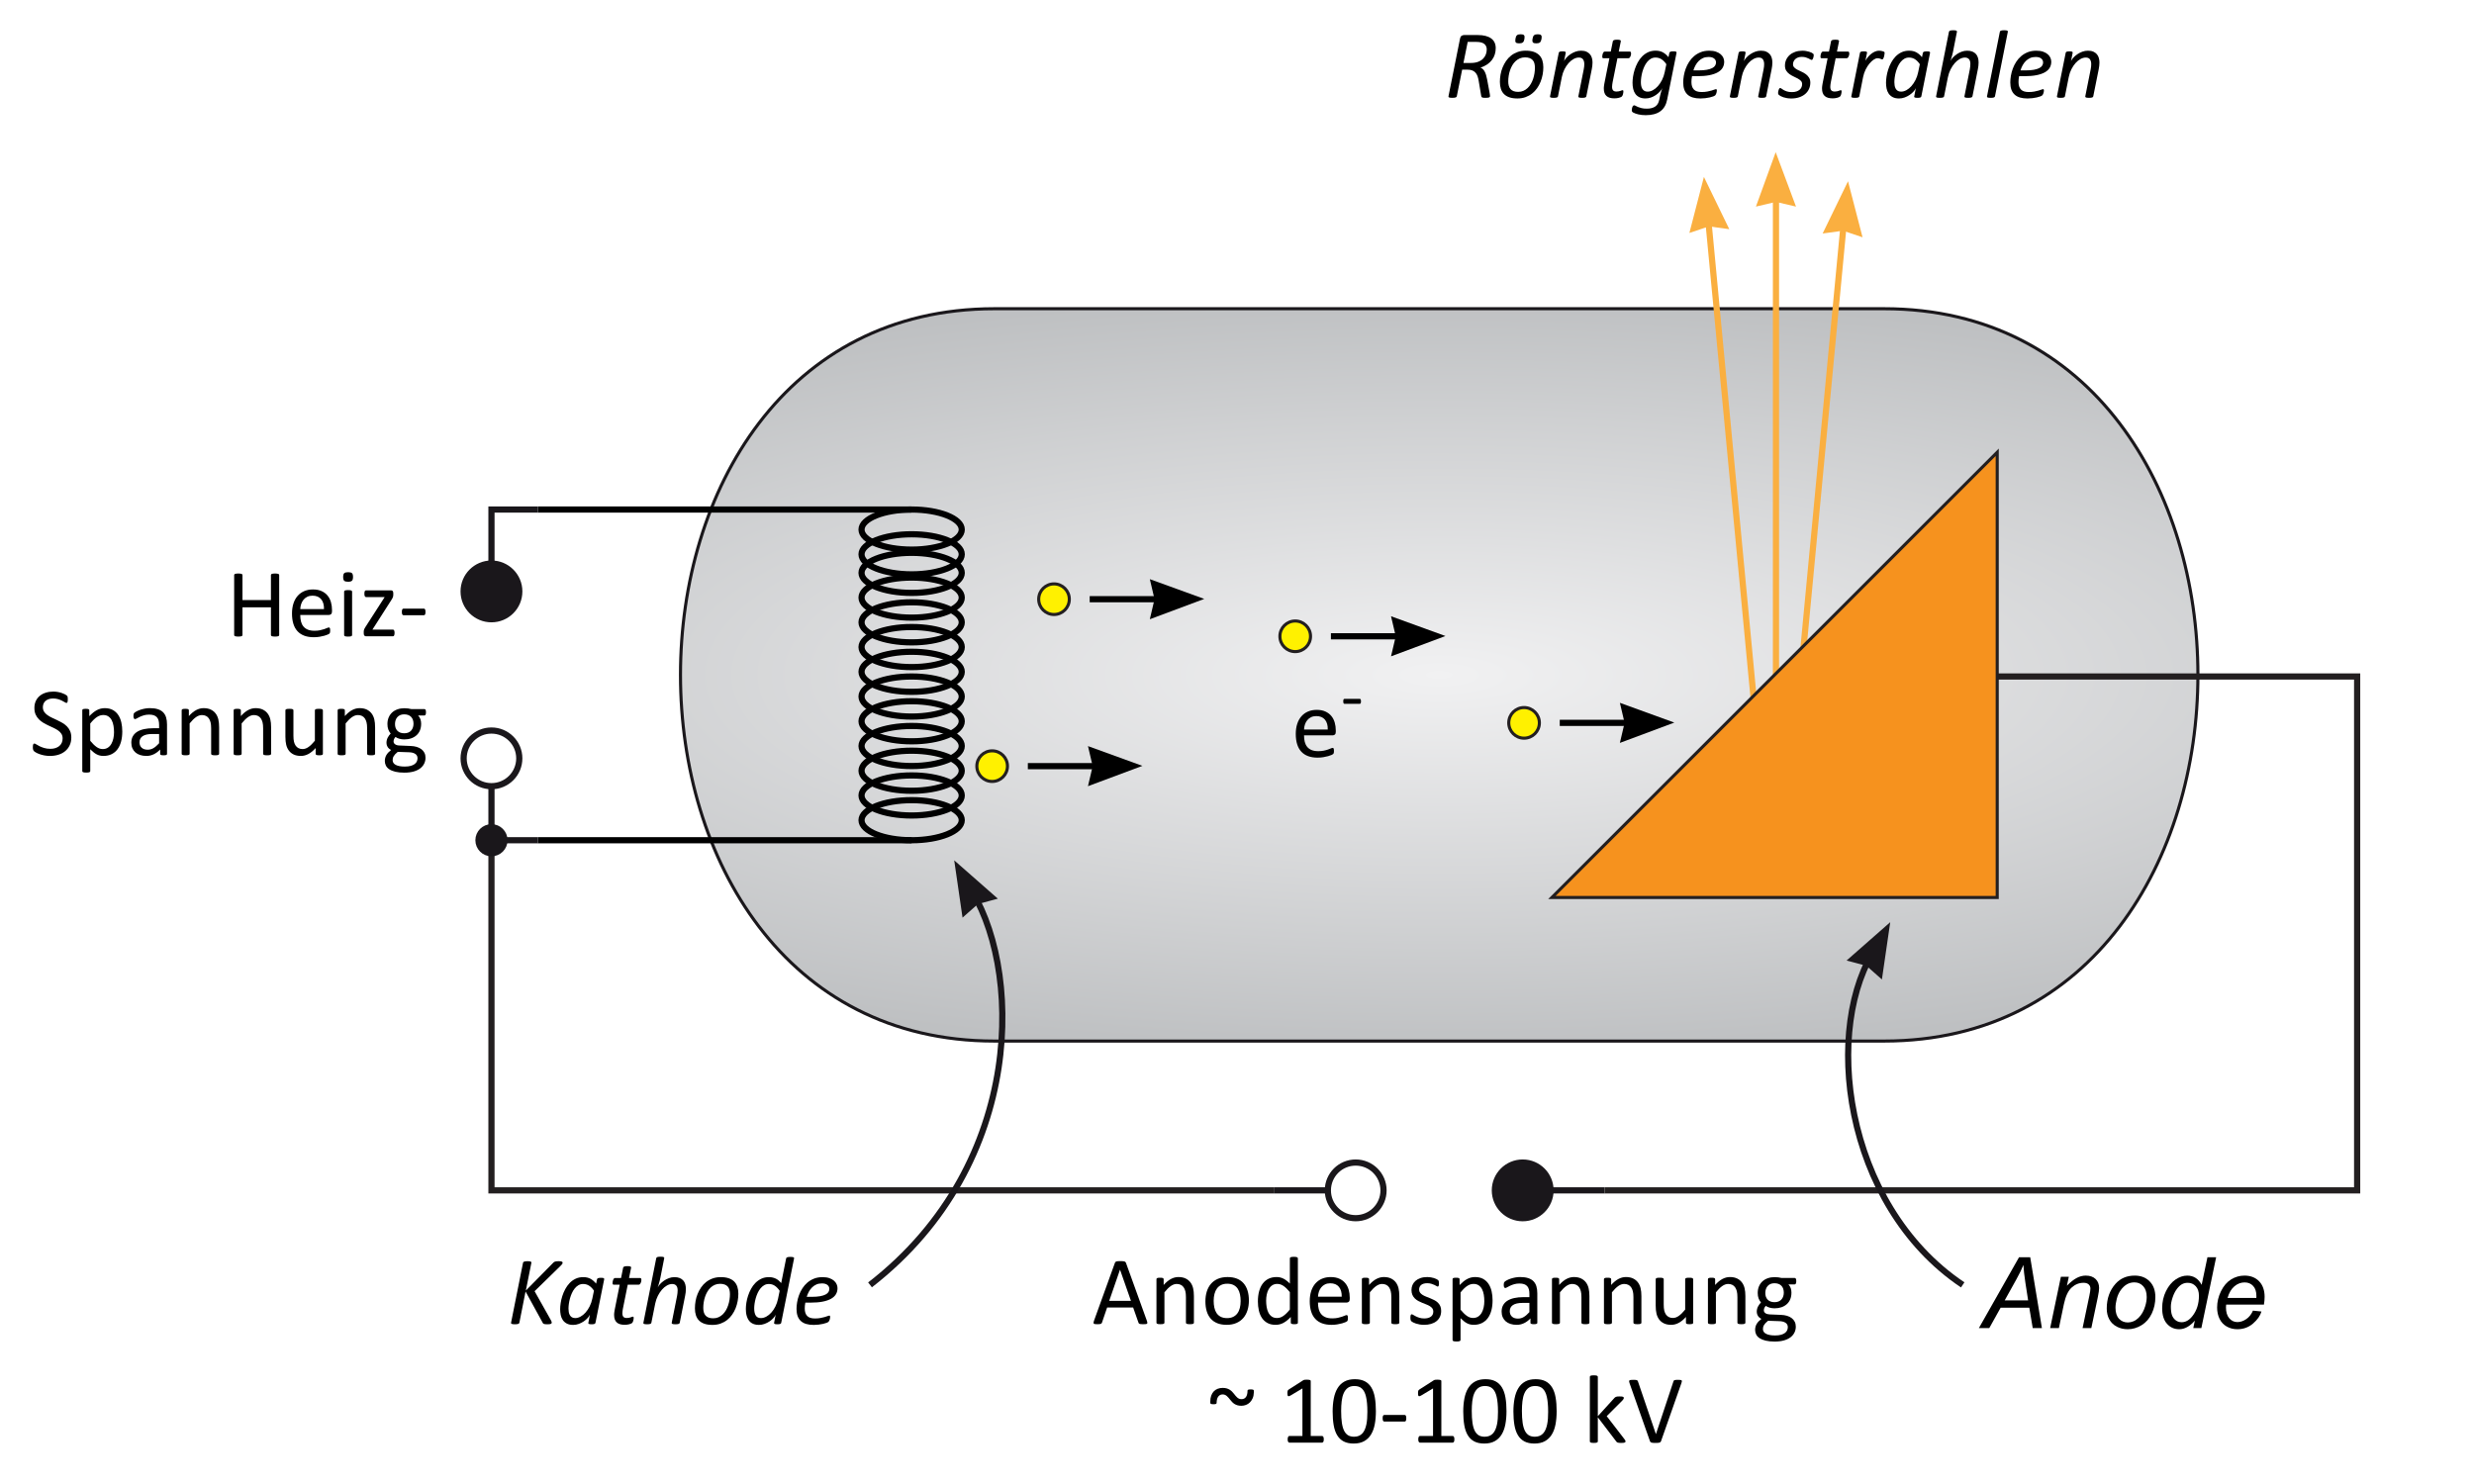 <?xml version="1.0" encoding="utf-8"?>
<!DOCTYPE svg PUBLIC "-//W3C//DTD SVG 1.1//EN" "http://www.w3.org/Graphics/SVG/1.1/DTD/svg11.dtd">
<svg version="1.1" id="Roentgenroehre" xmlns="http://www.w3.org/2000/svg" xmlns:xlink="http://www.w3.org/1999/xlink" x="0px"
	 y="0px" width="400px" height="240px" viewBox="0 0 400 240" enable-background="new 0 0 400 240" xml:space="preserve">
<rect id="Hintergrund" fill="#FFFFFF" width="400" height="240"/>
<g id="Roehre_1_">
	
		<radialGradient id="Roehre_3_" cx="188.973" cy="231.412" r="74.873" gradientTransform="matrix(-4.371139e-008 -0.875 3 -1.147424e-007 -461.545 274.498)" gradientUnits="userSpaceOnUse">
		<stop  offset="0" style="stop-color:#F1F1F2"/>
		<stop  offset="1" style="stop-color:#BBBDBF"/>
	</radialGradient>
	<path id="Roehre_2_" fill="url(#Roehre_3_)" stroke="#1A171B" stroke-width="0.5" d="M304.602,168.366c-50.76,0-143.82,0-143.82,0
		c-67.68,0-67.68-118.439,0-118.439c50.761,0,93.061,0,143.82,0C372.281,49.927,372.281,168.366,304.602,168.366z"/>
	<g id="Gluehdraht_1_">
		<ellipse fill="none" stroke="#000000" cx="147.396" cy="89.646" rx="8.102" ry="3.241"/>
		<ellipse fill="none" stroke="#000000" cx="147.396" cy="85.646" rx="8.102" ry="3.241"/>
		<ellipse fill="none" stroke="#000000" cx="147.396" cy="92.646" rx="8.102" ry="3.241"/>
		<ellipse fill="none" stroke="#000000" cx="147.396" cy="96.646" rx="8.102" ry="3.241"/>
		<ellipse fill="none" stroke="#000000" cx="147.396" cy="100.646" rx="8.102" ry="3.241"/>
		<ellipse fill="none" stroke="#000000" cx="147.396" cy="104.646" rx="8.102" ry="3.241"/>
		<ellipse fill="none" stroke="#000000" cx="147.396" cy="108.646" rx="8.102" ry="3.241"/>
		<ellipse fill="none" stroke="#000000" cx="147.396" cy="112.646" rx="8.102" ry="3.241"/>
		<ellipse fill="none" stroke="#000000" cx="147.396" cy="116.646" rx="8.102" ry="3.241"/>
		<ellipse fill="none" stroke="#000000" cx="147.396" cy="120.646" rx="8.102" ry="3.241"/>
		<ellipse fill="none" stroke="#000000" cx="147.396" cy="124.646" rx="8.102" ry="3.241"/>
		<ellipse fill="none" stroke="#000000" cx="147.396" cy="128.646" rx="8.102" ry="3.241"/>
		<ellipse fill="none" stroke="#000000" cx="147.396" cy="132.646" rx="8.102" ry="3.241"/>
		<line fill="none" stroke="#000000" x1="147.396" y1="82.405" x2="86.96" y2="82.405"/>
		<line fill="none" stroke="#000000" x1="147.396" y1="135.888" x2="86.96" y2="135.888"/>
	</g>
	<g id="Elektronen">
		<circle id="Elektron_3_" fill="#FFF100" stroke="#231F20" stroke-width="0.5" cx="160.413" cy="123.905" r="2.475"/>
		<g id="Pfeil_3_">
			<polygon id="PfeilGerade_3_" points="184.705,123.86 175.904,127.146 176.666,123.905 175.906,120.665 			"/>
			<line fill="none" stroke="#000000" x1="166.184" y1="123.905" x2="180.182" y2="123.905"/>
		</g>
		<circle id="Elektron_1_" fill="#FFF100" stroke="#231F20" stroke-width="0.5" cx="209.413" cy="102.905" r="2.475"/>
		<g id="Pfeil_1_">
			<polygon id="PfeilGerade_1_" points="233.705,102.86 224.904,106.146 225.666,102.905 224.906,99.665 			"/>
			<line fill="none" stroke="#000000" x1="215.184" y1="102.905" x2="229.182" y2="102.905"/>
		</g>
		<circle id="Elektron_4_" fill="#FFF100" stroke="#231F20" stroke-width="0.5" cx="246.413" cy="116.905" r="2.476"/>
		<g id="Pfeil_4_">
			<polygon id="PfeilGerade_4_" points="270.705,116.86 261.904,120.146 262.666,116.905 261.906,113.665 			"/>
			<line fill="none" stroke="#000000" x1="252.184" y1="116.905" x2="266.182" y2="116.905"/>
		</g>
		<circle id="Elektron_2_" fill="#FFF100" stroke="#231F20" stroke-width="0.5" cx="170.413" cy="96.905" r="2.475"/>
		<g id="Pfeil_2_">
			<polygon id="PfeilGerade_2_" points="194.706,96.86 185.904,100.146 186.666,96.905 185.906,93.665 			"/>
			<line fill="none" stroke="#000000" x1="176.184" y1="96.905" x2="190.182" y2="96.905"/>
		</g>
	</g>
</g>
<g id="Schaltung">
	<g id="Gleichspannungsquelle_2_">
		<circle fill="none" stroke="#1A171B" cx="79.46" cy="122.646" r="4.5"/>
		<circle fill="#1A171B" stroke="#1A171B" cx="79.46" cy="95.646" r="4.5"/>
		<polyline fill="none" stroke="#1A171B" points="79.46,91.146 79.46,82.405 86.96,82.405 		"/>
		<polyline fill="none" stroke="#1A171B" points="79.46,127.146 79.46,135.888 86.96,135.888 		"/>
	</g>
	<g id="Gleichspannungsquelle_1_">
		<circle fill="none" stroke="#1A171B" cx="219.191" cy="192.513" r="4.5"/>
		<circle fill="#1A171B" stroke="#1A171B" cx="246.191" cy="192.513" r="4.5"/>
		<line fill="none" stroke="#1A171B" x1="250.691" y1="192.513" x2="259.433" y2="192.513"/>
		<line fill="none" stroke="#1A171B" x1="214.691" y1="192.513" x2="205.95" y2="192.513"/>
	</g>
	<polyline fill="none" stroke="#231F20" points="322.914,109.405 381.107,109.405 381.107,192.513 259.433,192.513 	"/>
	<polyline fill="none" stroke="#231F20" points="205.95,192.513 79.46,192.513 79.46,135.888 	"/>
	<circle id="Weiche_2_" fill="#1A171B" stroke="#1A171B" cx="79.46" cy="135.888" r="2.101"/>
</g>
<g id="Strahlen">
	<g id="PfeilGerade_13_">
		<polygon id="PfeilGerade_16_" fill="#FAAF40" points="275.491,28.612 279.593,37.064 276.295,36.612 273.142,37.675 		"/>
		<line fill="none" stroke="#FAAF40" x1="284.077" y1="118.682" x2="275.951" y2="32.988"/>
	</g>
	<g id="PfeilGerade_12_">
		<polygon id="PfeilSpitze_1_" fill="#FAAF40" points="287.096,24.612 290.381,33.413 287.141,32.651 283.9,33.411 		"/>
		<line fill="none" stroke="#FAAF40" x1="287.141" y1="121.346" x2="287.141" y2="29.011"/>
	</g>
	<g id="PfeilGerade_10_">
		<polygon id="PfeilGerade_11_" fill="#FAAF40" points="298.79,29.312 294.688,37.763 297.986,37.31 301.14,38.374 		"/>
		<line fill="none" stroke="#FAAF40" x1="290.204" y1="119.38" x2="298.33" y2="33.687"/>
	</g>
	<polygon id="Anode_1_" fill="#F6921E" stroke="#231F20" stroke-width="0.5" points="250.914,145.146 322.914,145.146 
		322.914,73.146 	"/>
</g>
<g id="Beschriftung">
	<g id="eMinus">
		<g>
			<path d="M215.971,118.364c0,0.203-0.051,0.348-0.152,0.434c-0.104,0.086-0.219,0.129-0.35,0.129h-4.631
				c0,0.391,0.039,0.742,0.117,1.055c0.079,0.313,0.21,0.58,0.393,0.805c0.184,0.225,0.422,0.396,0.715,0.516s0.652,0.18,1.076,0.18
				c0.334,0,0.633-0.027,0.895-0.082s0.488-0.115,0.679-0.184s0.349-0.129,0.472-0.184s0.215-0.082,0.278-0.082
				c0.036,0,0.069,0.01,0.099,0.027c0.028,0.018,0.051,0.045,0.066,0.082s0.027,0.088,0.035,0.152s0.012,0.145,0.012,0.238
				c0,0.068-0.002,0.127-0.008,0.176s-0.012,0.094-0.02,0.133s-0.021,0.074-0.039,0.105s-0.041,0.061-0.07,0.09
				s-0.113,0.076-0.254,0.141s-0.322,0.129-0.547,0.191s-0.482,0.119-0.777,0.168s-0.607,0.074-0.941,0.074
				c-0.578,0-1.084-0.08-1.52-0.242s-0.801-0.4-1.098-0.719s-0.521-0.717-0.672-1.195s-0.227-1.037-0.227-1.672
				c0-0.604,0.078-1.146,0.234-1.629s0.381-0.891,0.676-1.227s0.65-0.594,1.066-0.773s0.883-0.27,1.398-0.27
				c0.553,0,1.021,0.088,1.41,0.266s0.707,0.416,0.957,0.715s0.434,0.65,0.551,1.055s0.176,0.834,0.176,1.293V118.364z
				 M214.674,117.981c0.016-0.678-0.135-1.209-0.452-1.594s-0.787-0.578-1.411-0.578c-0.319,0-0.6,0.061-0.841,0.18
				s-0.442,0.279-0.604,0.477c-0.163,0.197-0.289,0.428-0.378,0.691s-0.14,0.537-0.149,0.824H214.674z"/>
		</g>
		<g>
			<path d="M220.045,113.421c0,0.152-0.018,0.258-0.053,0.316s-0.086,0.088-0.152,0.088h-2.449c-0.07,0-0.123-0.03-0.158-0.091
				s-0.053-0.165-0.053-0.313s0.018-0.252,0.053-0.311s0.088-0.088,0.158-0.088h2.449c0.031,0,0.06,0.006,0.085,0.018
				s0.047,0.034,0.064,0.067s0.031,0.075,0.041,0.126S220.045,113.347,220.045,113.421z"/>
		</g>
	</g>
	<g>
		<path d="M90.964,204.224c0,0.067-0.027,0.141-0.082,0.219s-0.14,0.172-0.254,0.281l-4.195,4.094l2.648,4.711
			c0.047,0.088,0.08,0.16,0.098,0.215s0.027,0.103,0.027,0.145c0,0.047-0.01,0.088-0.031,0.125
			c-0.021,0.036-0.056,0.064-0.105,0.086c-0.049,0.021-0.12,0.037-0.211,0.051c-0.091,0.013-0.207,0.02-0.348,0.02
			c-0.146,0-0.264-0.006-0.355-0.016c-0.091-0.011-0.164-0.025-0.219-0.043c-0.055-0.019-0.096-0.045-0.125-0.078
			c-0.029-0.034-0.053-0.074-0.074-0.121l-2.766-5.047l-1,5.055c-0.005,0.041-0.022,0.078-0.051,0.109s-0.072,0.056-0.129,0.074
			c-0.057,0.018-0.13,0.033-0.219,0.047c-0.088,0.013-0.195,0.02-0.32,0.02c-0.13,0-0.238-0.007-0.324-0.02
			c-0.086-0.014-0.152-0.029-0.199-0.047c-0.047-0.019-0.078-0.043-0.094-0.074s-0.018-0.068-0.008-0.109l1.938-9.711
			c0.005-0.037,0.023-0.07,0.055-0.102s0.076-0.057,0.133-0.074c0.057-0.019,0.13-0.034,0.219-0.047
			c0.088-0.014,0.195-0.02,0.32-0.02s0.23,0.006,0.316,0.02c0.086,0.013,0.152,0.028,0.199,0.047
			c0.047,0.018,0.078,0.043,0.094,0.074s0.021,0.064,0.016,0.102l-0.898,4.5l4.422-4.484c0.042-0.047,0.087-0.088,0.137-0.121
			c0.049-0.034,0.107-0.061,0.172-0.078c0.065-0.019,0.145-0.033,0.238-0.043c0.094-0.011,0.203-0.016,0.328-0.016
			c0.135,0,0.245,0.006,0.329,0.02c0.083,0.013,0.148,0.029,0.195,0.051c0.047,0.021,0.079,0.047,0.098,0.078
			C90.954,204.146,90.964,204.182,90.964,204.224z"/>
		<path d="M96.276,213.927c-0.021,0.088-0.078,0.15-0.172,0.188c-0.094,0.036-0.25,0.055-0.469,0.055
			c-0.104,0-0.19-0.006-0.258-0.016c-0.068-0.011-0.123-0.025-0.164-0.043c-0.042-0.019-0.07-0.042-0.086-0.07
			c-0.016-0.029-0.016-0.066,0-0.113l0.258-1.328c-0.068,0.166-0.19,0.349-0.367,0.547c-0.178,0.197-0.387,0.38-0.629,0.547
			c-0.242,0.166-0.512,0.305-0.809,0.414s-0.6,0.164-0.906,0.164c-0.417,0-0.762-0.073-1.035-0.219
			c-0.273-0.146-0.491-0.339-0.652-0.578c-0.162-0.24-0.272-0.511-0.332-0.813c-0.061-0.303-0.09-0.612-0.09-0.93
			c0-0.292,0.027-0.623,0.083-0.992c0.055-0.37,0.143-0.748,0.266-1.133c0.122-0.386,0.281-0.761,0.477-1.125
			c0.195-0.365,0.431-0.691,0.707-0.98c0.275-0.289,0.596-0.521,0.961-0.695c0.364-0.175,0.778-0.262,1.242-0.262
			c0.463,0,0.86,0.094,1.191,0.281c0.33,0.188,0.626,0.445,0.887,0.773l0.148-0.711c0.021-0.084,0.08-0.144,0.18-0.18
			c0.099-0.037,0.252-0.055,0.461-0.055c0.104,0,0.191,0.004,0.262,0.012s0.126,0.021,0.168,0.043
			c0.041,0.021,0.067,0.047,0.078,0.078c0.01,0.031,0.013,0.064,0.008,0.102L96.276,213.927z M96.034,208.731
			c-0.245-0.359-0.51-0.629-0.793-0.809c-0.284-0.18-0.604-0.27-0.957-0.27c-0.281,0-0.535,0.066-0.762,0.199
			s-0.428,0.309-0.602,0.527c-0.175,0.219-0.326,0.467-0.453,0.746c-0.128,0.278-0.232,0.566-0.313,0.863
			c-0.081,0.297-0.141,0.588-0.18,0.875c-0.039,0.286-0.059,0.544-0.059,0.773c0,0.182,0.014,0.363,0.043,0.543
			c0.028,0.18,0.083,0.344,0.164,0.492c0.08,0.148,0.191,0.268,0.332,0.359c0.141,0.091,0.322,0.137,0.547,0.137
			c0.286,0,0.574-0.08,0.863-0.238c0.289-0.159,0.559-0.379,0.809-0.66s0.471-0.612,0.664-0.992c0.192-0.381,0.336-0.8,0.43-1.258
			L96.034,208.731z"/>
		<path d="M103.698,206.974c0,0.047-0.003,0.098-0.008,0.152s-0.016,0.11-0.031,0.168c-0.016,0.057-0.036,0.114-0.063,0.172
			c-0.026,0.057-0.054,0.107-0.082,0.152c-0.028,0.044-0.062,0.079-0.098,0.105c-0.036,0.025-0.078,0.039-0.125,0.039h-1.797
			l-0.789,3.922c-0.021,0.109-0.039,0.231-0.055,0.367c-0.016,0.135-0.023,0.247-0.023,0.336c0,0.266,0.056,0.459,0.168,0.582
			c0.112,0.122,0.293,0.184,0.543,0.184c0.141,0,0.263-0.012,0.367-0.035s0.194-0.049,0.27-0.074
			c0.075-0.026,0.142-0.051,0.199-0.074s0.106-0.035,0.148-0.035s0.074,0.014,0.098,0.043c0.023,0.028,0.035,0.082,0.035,0.16
			c0,0.067-0.007,0.142-0.02,0.223c-0.013,0.08-0.03,0.16-0.051,0.238s-0.047,0.148-0.078,0.211s-0.065,0.111-0.102,0.148
			c-0.042,0.036-0.104,0.072-0.188,0.109c-0.083,0.036-0.18,0.068-0.289,0.098c-0.109,0.028-0.226,0.051-0.348,0.066
			s-0.243,0.023-0.363,0.023c-0.292,0-0.544-0.031-0.758-0.094s-0.394-0.16-0.539-0.293s-0.254-0.3-0.324-0.5
			c-0.07-0.201-0.105-0.441-0.105-0.723c0-0.063,0.003-0.132,0.008-0.207c0.005-0.076,0.015-0.155,0.027-0.238
			c0.013-0.084,0.026-0.167,0.039-0.25c0.013-0.084,0.027-0.162,0.043-0.234l0.789-3.953h-0.977c-0.058,0-0.102-0.018-0.133-0.051
			c-0.031-0.034-0.047-0.101-0.047-0.199c0-0.073,0.008-0.158,0.023-0.254c0.016-0.097,0.039-0.187,0.07-0.27
			c0.031-0.084,0.071-0.154,0.121-0.211c0.05-0.058,0.108-0.086,0.176-0.086h0.984l0.336-1.672c0.005-0.037,0.022-0.07,0.051-0.102
			s0.069-0.059,0.121-0.082s0.121-0.041,0.207-0.051c0.086-0.011,0.191-0.016,0.316-0.016s0.228,0.005,0.309,0.016
			c0.081,0.01,0.144,0.027,0.188,0.051s0.073,0.051,0.086,0.082s0.017,0.064,0.012,0.102l-0.336,1.672h1.797
			c0.078,0,0.13,0.028,0.156,0.086C103.686,206.835,103.698,206.9,103.698,206.974z"/>
		<path d="M109.901,213.927c-0.011,0.041-0.028,0.076-0.055,0.105c-0.026,0.028-0.066,0.053-0.121,0.074
			c-0.055,0.021-0.124,0.036-0.207,0.047c-0.083,0.01-0.19,0.016-0.32,0.016c-0.125,0-0.228-0.006-0.309-0.016
			c-0.081-0.011-0.144-0.026-0.188-0.047c-0.044-0.021-0.073-0.046-0.086-0.074c-0.013-0.029-0.017-0.064-0.012-0.105l0.867-4.344
			c0.026-0.136,0.048-0.288,0.066-0.457c0.019-0.17,0.027-0.316,0.027-0.441c0-0.151-0.016-0.289-0.047-0.414
			s-0.082-0.233-0.152-0.324c-0.07-0.092-0.161-0.163-0.273-0.215c-0.112-0.053-0.249-0.078-0.41-0.078
			c-0.276,0-0.559,0.08-0.848,0.242c-0.289,0.161-0.558,0.384-0.805,0.668c-0.247,0.283-0.469,0.618-0.664,1.004
			c-0.195,0.385-0.337,0.799-0.426,1.242l-0.625,3.117c-0.011,0.041-0.028,0.076-0.055,0.105c-0.026,0.028-0.065,0.053-0.117,0.074
			c-0.052,0.021-0.121,0.036-0.207,0.047c-0.086,0.01-0.191,0.016-0.316,0.016c-0.13,0-0.235-0.006-0.316-0.016
			c-0.081-0.011-0.144-0.026-0.188-0.047c-0.044-0.021-0.073-0.046-0.086-0.074c-0.013-0.029-0.015-0.064-0.004-0.105l2.078-10.438
			c0.011-0.042,0.027-0.078,0.051-0.109s0.063-0.058,0.117-0.078c0.055-0.021,0.125-0.037,0.211-0.047
			c0.086-0.011,0.194-0.016,0.324-0.016c0.125,0,0.228,0.005,0.309,0.016c0.081,0.01,0.144,0.025,0.188,0.047
			c0.044,0.021,0.071,0.047,0.082,0.078s0.013,0.067,0.008,0.109l-0.625,3.18c-0.026,0.135-0.058,0.273-0.094,0.414
			s-0.074,0.279-0.113,0.418c-0.039,0.138-0.078,0.27-0.117,0.395s-0.074,0.234-0.105,0.328c0.083-0.183,0.214-0.371,0.391-0.566
			s0.386-0.375,0.625-0.539s0.504-0.301,0.793-0.41s0.587-0.164,0.895-0.164c0.333,0,0.617,0.048,0.852,0.145
			c0.234,0.096,0.426,0.229,0.574,0.398c0.148,0.169,0.257,0.371,0.324,0.605s0.102,0.486,0.102,0.758
			c0,0.188-0.011,0.369-0.031,0.547c-0.021,0.177-0.05,0.356-0.086,0.539L109.901,213.927z"/>
		<path d="M119.378,209.224c0,0.385-0.036,0.778-0.109,1.18c-0.073,0.4-0.184,0.787-0.332,1.16
			c-0.148,0.372-0.337,0.723-0.566,1.051s-0.499,0.614-0.809,0.859c-0.31,0.244-0.661,0.438-1.055,0.582
			c-0.394,0.143-0.832,0.215-1.316,0.215c-0.5,0-0.929-0.061-1.285-0.18c-0.356-0.12-0.649-0.295-0.879-0.523
			c-0.229-0.229-0.398-0.511-0.508-0.844c-0.109-0.334-0.164-0.711-0.164-1.133c0-0.386,0.035-0.779,0.105-1.18
			c0.07-0.401,0.181-0.787,0.332-1.156c0.151-0.37,0.34-0.721,0.566-1.051c0.227-0.331,0.495-0.619,0.805-0.863
			c0.31-0.245,0.661-0.439,1.055-0.582c0.394-0.144,0.832-0.215,1.316-0.215c0.5,0,0.929,0.061,1.285,0.184
			c0.356,0.122,0.651,0.298,0.883,0.527c0.231,0.229,0.402,0.51,0.512,0.844C119.323,208.432,119.378,208.807,119.378,209.224z
			 M118.019,209.302c0-0.261-0.027-0.495-0.082-0.703c-0.055-0.209-0.146-0.385-0.273-0.527c-0.128-0.144-0.294-0.254-0.5-0.332
			s-0.454-0.117-0.746-0.117c-0.313,0-0.597,0.056-0.852,0.168c-0.255,0.111-0.483,0.263-0.684,0.453
			c-0.2,0.189-0.375,0.412-0.523,0.668c-0.148,0.255-0.271,0.527-0.367,0.816s-0.168,0.586-0.215,0.891s-0.07,0.603-0.07,0.895
			c0,0.26,0.028,0.494,0.086,0.703c0.058,0.208,0.149,0.385,0.277,0.531c0.128,0.146,0.293,0.258,0.496,0.336
			s0.45,0.117,0.742,0.117c0.317,0,0.603-0.057,0.855-0.168c0.253-0.112,0.479-0.265,0.68-0.457c0.2-0.193,0.375-0.417,0.523-0.672
			c0.148-0.256,0.271-0.529,0.367-0.82c0.097-0.292,0.168-0.589,0.215-0.891C117.995,209.89,118.019,209.593,118.019,209.302z"/>
		<path d="M126.308,213.927c-0.016,0.088-0.07,0.15-0.164,0.188c-0.094,0.036-0.25,0.055-0.469,0.055
			c-0.109,0-0.198-0.006-0.266-0.016c-0.067-0.011-0.122-0.025-0.164-0.043c-0.042-0.019-0.069-0.042-0.082-0.07
			c-0.013-0.029-0.015-0.066-0.004-0.113l0.25-1.313c-0.067,0.172-0.19,0.355-0.367,0.551s-0.387,0.375-0.629,0.539
			s-0.512,0.299-0.809,0.406c-0.297,0.106-0.599,0.16-0.906,0.16s-0.574-0.041-0.801-0.121c-0.227-0.081-0.417-0.189-0.57-0.324
			c-0.153-0.136-0.278-0.293-0.375-0.473s-0.172-0.365-0.227-0.555c-0.055-0.19-0.091-0.382-0.109-0.574
			c-0.019-0.193-0.027-0.37-0.027-0.531c0-0.303,0.028-0.641,0.086-1.016s0.148-0.752,0.273-1.129
			c0.125-0.378,0.285-0.748,0.48-1.109c0.195-0.362,0.431-0.683,0.707-0.961c0.276-0.279,0.595-0.504,0.957-0.676
			s0.772-0.258,1.23-0.258c0.224,0,0.435,0.024,0.633,0.074c0.198,0.049,0.378,0.117,0.539,0.203s0.31,0.188,0.445,0.309
			c0.136,0.119,0.258,0.244,0.367,0.375l0.797-3.984c0.005-0.037,0.021-0.072,0.047-0.105c0.026-0.034,0.065-0.061,0.117-0.078
			c0.052-0.019,0.12-0.034,0.203-0.047c0.083-0.014,0.19-0.02,0.32-0.02c0.125,0,0.228,0.006,0.309,0.02
			c0.081,0.013,0.145,0.028,0.191,0.047c0.047,0.018,0.077,0.044,0.09,0.078c0.013,0.033,0.015,0.068,0.004,0.105L126.308,213.927z
			 M126.058,208.755c-0.245-0.359-0.509-0.633-0.793-0.82s-0.603-0.281-0.957-0.281c-0.276,0-0.524,0.063-0.746,0.191
			c-0.222,0.127-0.421,0.298-0.598,0.512c-0.177,0.213-0.329,0.458-0.457,0.734c-0.128,0.275-0.233,0.561-0.316,0.855
			c-0.083,0.294-0.146,0.584-0.188,0.871c-0.042,0.286-0.063,0.549-0.063,0.789c0,0.505,0.086,0.892,0.258,1.16
			c0.172,0.268,0.448,0.402,0.828,0.402c0.286,0,0.574-0.078,0.863-0.234s0.559-0.373,0.809-0.648
			c0.25-0.276,0.472-0.604,0.664-0.984c0.192-0.381,0.336-0.797,0.43-1.25L126.058,208.755z"/>
		<path d="M135.409,208.333c0,0.359-0.083,0.682-0.25,0.969c-0.167,0.286-0.427,0.531-0.781,0.734s-0.808,0.359-1.359,0.469
			s-1.214,0.164-1.984,0.164h-0.828c-0.036,0.172-0.062,0.338-0.074,0.5c-0.013,0.161-0.02,0.313-0.02,0.453
			c0,0.521,0.129,0.919,0.387,1.195c0.258,0.275,0.676,0.414,1.254,0.414c0.333,0,0.633-0.025,0.898-0.074
			c0.266-0.05,0.496-0.104,0.691-0.16c0.195-0.058,0.355-0.111,0.48-0.16c0.125-0.05,0.211-0.074,0.258-0.074
			s0.082,0.017,0.105,0.051c0.023,0.033,0.035,0.082,0.035,0.145c0,0.052-0.005,0.114-0.016,0.188
			c-0.011,0.072-0.026,0.146-0.047,0.223c-0.021,0.075-0.048,0.146-0.082,0.215c-0.034,0.067-0.071,0.125-0.113,0.172
			c-0.063,0.063-0.173,0.123-0.332,0.184c-0.159,0.06-0.348,0.114-0.566,0.164c-0.219,0.049-0.458,0.09-0.719,0.121
			s-0.521,0.047-0.781,0.047c-0.464,0-0.87-0.053-1.219-0.156c-0.349-0.104-0.64-0.265-0.871-0.48
			c-0.231-0.217-0.405-0.486-0.52-0.809c-0.114-0.323-0.172-0.703-0.172-1.141c0-0.339,0.032-0.702,0.098-1.09
			c0.065-0.389,0.168-0.772,0.309-1.152c0.141-0.381,0.323-0.745,0.547-1.094c0.224-0.35,0.491-0.656,0.801-0.922
			s0.668-0.479,1.074-0.641c0.406-0.162,0.864-0.242,1.375-0.242c0.438,0,0.809,0.055,1.113,0.164s0.555,0.25,0.75,0.422
			s0.337,0.363,0.426,0.574S135.409,208.124,135.409,208.333z M134.089,208.45c0-0.266-0.104-0.48-0.313-0.645
			s-0.505-0.246-0.891-0.246c-0.339,0-0.638,0.059-0.898,0.176s-0.491,0.274-0.691,0.473c-0.2,0.197-0.372,0.428-0.516,0.691
			c-0.144,0.263-0.259,0.54-0.348,0.832h0.797c0.547,0,1.004-0.034,1.371-0.102c0.367-0.068,0.661-0.16,0.883-0.277
			s0.378-0.254,0.469-0.41S134.089,208.622,134.089,208.45z"/>
	</g>
	<g id="Pfeil_5_">
		<polygon id="PfeilGerade_7_" fill="#1A171B" points="305.617,149.137 298.56,155.339 301.774,156.199 304.27,158.404 		"/>
		<path fill="none" stroke="#1A171B" d="M317.334,207.796c-19.42-13.021-22.73-42.032-13.838-54.803"/>
	</g>
	<g id="Pfeil_6_">
		<polygon id="PfeilGerade_5_" fill="#1A171B" points="154.277,139.137 161.335,145.339 158.12,146.199 155.625,148.404 		"/>
		<path fill="none" stroke="#1A171B" d="M140.667,207.796c25.517-19.783,24.624-52.032,15.731-64.803"/>
	</g>
	<g>
		<path d="M319.95,214.781l6.492-11.453h1.805l1.891,11.453h-1.484l-0.555-3.297h-4.633l-1.836,3.297H319.95z M324.122,210.305
			h3.789l-0.445-2.875c-0.172-1.141-0.278-2.091-0.32-2.852c-0.261,0.656-0.641,1.435-1.141,2.336L324.122,210.305z"/>
		<path d="M331.474,214.781l1.734-8.297h1.281l-0.305,1.445c0.558-0.567,1.078-0.981,1.563-1.242s0.979-0.391,1.484-0.391
			c0.672,0,1.199,0.183,1.582,0.547s0.574,0.852,0.574,1.461c0,0.308-0.067,0.792-0.203,1.453l-1.055,5.023h-1.414l1.102-5.258
			c0.109-0.511,0.164-0.888,0.164-1.133c0-0.276-0.095-0.5-0.285-0.672s-0.465-0.258-0.824-0.258c-0.724,0-1.368,0.261-1.934,0.781
			s-0.98,1.414-1.246,2.68l-0.805,3.859H331.474z"/>
		<path d="M340.622,211.633c0-1.62,0.477-2.961,1.43-4.023c0.786-0.875,1.817-1.313,3.094-1.313c1,0,1.806,0.313,2.418,0.938
			s0.918,1.469,0.918,2.531c0,0.953-0.192,1.84-0.578,2.66s-0.934,1.449-1.645,1.887s-1.46,0.656-2.246,0.656
			c-0.646,0-1.233-0.138-1.762-0.414s-0.933-0.667-1.211-1.172S340.622,212.294,340.622,211.633z M342.036,211.492
			c0,0.781,0.188,1.374,0.563,1.777s0.852,0.605,1.43,0.605c0.302,0,0.602-0.062,0.898-0.184s0.573-0.309,0.828-0.559
			s0.473-0.535,0.652-0.855s0.324-0.665,0.434-1.035c0.161-0.516,0.242-1.011,0.242-1.484c0-0.75-0.188-1.332-0.566-1.746
			s-0.853-0.621-1.426-0.621c-0.442,0-0.847,0.105-1.211,0.316s-0.694,0.52-0.988,0.926s-0.511,0.879-0.648,1.418
			S342.036,211.07,342.036,211.492z"/>
		<path d="M354.864,213.578c-0.808,0.927-1.651,1.391-2.531,1.391c-0.786,0-1.441-0.29-1.965-0.871s-0.785-1.423-0.785-2.527
			c0-1.011,0.207-1.934,0.621-2.77s0.933-1.462,1.555-1.879s1.246-0.625,1.871-0.625c1.031,0,1.81,0.497,2.336,1.492l0.938-4.461
			h1.406l-2.391,11.453h-1.305L354.864,213.578z M350.989,211.305c0,0.578,0.058,1.034,0.172,1.367s0.31,0.61,0.586,0.832
			s0.606,0.332,0.992,0.332c0.641,0,1.222-0.333,1.742-1c0.698-0.886,1.047-1.979,1.047-3.281c0-0.656-0.172-1.169-0.516-1.539
			s-0.776-0.555-1.297-0.555c-0.339,0-0.647,0.075-0.926,0.227s-0.555,0.407-0.828,0.77s-0.504,0.821-0.691,1.379
			S350.989,210.883,350.989,211.305z"/>
		<path d="M364.263,211.961l1.375,0.141c-0.198,0.683-0.652,1.331-1.363,1.945s-1.559,0.922-2.543,0.922
			c-0.614,0-1.179-0.142-1.691-0.426s-0.903-0.696-1.172-1.238s-0.402-1.159-0.402-1.852c0-0.906,0.21-1.785,0.629-2.637
			s0.962-1.484,1.629-1.898s1.388-0.621,2.164-0.621c0.989,0,1.78,0.308,2.371,0.922s0.887,1.453,0.887,2.516
			c0,0.406-0.036,0.823-0.109,1.25h-6.109c-0.021,0.161-0.031,0.308-0.031,0.438c0,0.776,0.179,1.368,0.535,1.777
			s0.793,0.613,1.309,0.613c0.484,0,0.961-0.159,1.43-0.477S364.002,212.56,364.263,211.961z M360.153,209.906h4.656
			c0.005-0.146,0.008-0.25,0.008-0.313c0-0.708-0.177-1.251-0.531-1.629s-0.81-0.566-1.367-0.566c-0.604,0-1.155,0.208-1.652,0.625
			S360.398,209.067,360.153,209.906z"/>
	</g>
	<g>
		<path d="M185.44,213.633c0.042,0.114,0.063,0.207,0.066,0.277c0.002,0.07-0.017,0.124-0.059,0.16
			c-0.042,0.036-0.111,0.06-0.207,0.07c-0.097,0.011-0.226,0.016-0.387,0.016c-0.162,0-0.291-0.004-0.387-0.012
			c-0.097-0.008-0.169-0.021-0.219-0.039c-0.05-0.019-0.086-0.043-0.109-0.074s-0.046-0.07-0.066-0.117l-0.867-2.461h-4.203
			l-0.828,2.43c-0.016,0.047-0.037,0.087-0.063,0.121c-0.026,0.034-0.064,0.063-0.113,0.086c-0.05,0.023-0.12,0.04-0.211,0.051
			c-0.091,0.011-0.21,0.016-0.355,0.016c-0.151,0-0.275-0.007-0.371-0.02c-0.097-0.013-0.164-0.038-0.203-0.074
			s-0.058-0.09-0.055-0.16c0.002-0.07,0.024-0.163,0.066-0.277l3.391-9.391c0.021-0.058,0.048-0.104,0.082-0.141
			c0.034-0.036,0.083-0.065,0.148-0.086c0.065-0.021,0.148-0.035,0.25-0.043s0.23-0.012,0.387-0.012
			c0.167,0,0.305,0.004,0.414,0.012s0.198,0.022,0.266,0.043c0.067,0.021,0.12,0.051,0.156,0.09
			c0.036,0.039,0.065,0.087,0.086,0.145L185.44,213.633z M181.088,205.344h-0.008l-1.742,5.039h3.516L181.088,205.344z"/>
		<path d="M193.034,213.914c0,0.042-0.011,0.077-0.031,0.105c-0.021,0.028-0.055,0.054-0.102,0.074s-0.112,0.036-0.195,0.047
			c-0.083,0.011-0.188,0.016-0.313,0.016c-0.13,0-0.237-0.005-0.32-0.016c-0.083-0.011-0.148-0.026-0.195-0.047
			s-0.081-0.046-0.102-0.074c-0.021-0.028-0.031-0.063-0.031-0.105v-4.117c0-0.401-0.031-0.724-0.094-0.969
			s-0.154-0.456-0.273-0.633c-0.12-0.177-0.275-0.313-0.465-0.406c-0.19-0.094-0.41-0.141-0.66-0.141
			c-0.323,0-0.646,0.114-0.969,0.344c-0.323,0.229-0.662,0.565-1.016,1.008v4.914c0,0.042-0.011,0.077-0.031,0.105
			c-0.021,0.028-0.055,0.054-0.102,0.074s-0.112,0.036-0.195,0.047c-0.083,0.011-0.19,0.016-0.32,0.016
			c-0.125,0-0.229-0.005-0.313-0.016c-0.083-0.011-0.15-0.026-0.199-0.047c-0.05-0.021-0.083-0.046-0.102-0.074
			c-0.019-0.028-0.027-0.063-0.027-0.105v-7.031c0-0.042,0.008-0.077,0.023-0.105s0.047-0.055,0.094-0.078s0.106-0.039,0.18-0.047
			c0.073-0.008,0.169-0.012,0.289-0.012c0.114,0,0.209,0.004,0.285,0.012c0.075,0.008,0.134,0.023,0.176,0.047
			c0.042,0.023,0.071,0.05,0.09,0.078c0.018,0.028,0.027,0.063,0.027,0.105v0.93c0.396-0.442,0.79-0.767,1.184-0.973
			c0.393-0.206,0.79-0.309,1.191-0.309c0.469,0,0.863,0.079,1.184,0.238s0.579,0.371,0.777,0.637
			c0.198,0.266,0.34,0.577,0.426,0.934s0.129,0.785,0.129,1.285V213.914z"/>
		<path d="M201.924,210.32c0,0.573-0.075,1.101-0.227,1.582c-0.15,0.481-0.376,0.897-0.676,1.246
			c-0.299,0.349-0.674,0.621-1.125,0.816c-0.451,0.195-0.973,0.293-1.566,0.293c-0.578,0-1.082-0.086-1.512-0.258
			s-0.788-0.422-1.074-0.75c-0.287-0.328-0.5-0.727-0.641-1.195s-0.211-1-0.211-1.594c0-0.573,0.074-1.101,0.223-1.582
			s0.372-0.897,0.672-1.246c0.299-0.349,0.673-0.62,1.121-0.813c0.448-0.192,0.971-0.289,1.57-0.289
			c0.578,0,1.082,0.086,1.512,0.258s0.788,0.422,1.074,0.75c0.287,0.328,0.502,0.727,0.645,1.195
			C201.853,209.203,201.924,209.731,201.924,210.32z M200.588,210.406c0-0.38-0.036-0.739-0.106-1.078
			c-0.071-0.339-0.188-0.636-0.351-0.891c-0.163-0.255-0.384-0.457-0.663-0.605c-0.278-0.148-0.625-0.223-1.041-0.223
			c-0.384,0-0.713,0.067-0.989,0.203s-0.503,0.327-0.682,0.574s-0.312,0.54-0.398,0.879c-0.086,0.339-0.13,0.708-0.13,1.109
			c0,0.386,0.035,0.747,0.106,1.086c0.071,0.339,0.189,0.634,0.354,0.887c0.166,0.253,0.388,0.453,0.666,0.602
			c0.279,0.148,0.625,0.223,1.041,0.223c0.378,0,0.707-0.067,0.985-0.203c0.278-0.136,0.507-0.325,0.686-0.57
			s0.31-0.536,0.395-0.875C200.546,211.185,200.588,210.813,200.588,210.406z"/>
		<path d="M209.846,213.914c0,0.042-0.009,0.078-0.027,0.109c-0.018,0.031-0.049,0.056-0.094,0.074
			c-0.044,0.019-0.103,0.032-0.176,0.043c-0.072,0.011-0.161,0.016-0.266,0.016c-0.109,0-0.2-0.005-0.273-0.016
			c-0.072-0.011-0.133-0.024-0.18-0.043s-0.08-0.043-0.102-0.074c-0.021-0.031-0.031-0.067-0.031-0.109v-0.93
			c-0.369,0.401-0.754,0.714-1.152,0.938s-0.834,0.336-1.309,0.336c-0.516,0-0.955-0.101-1.32-0.301
			c-0.364-0.2-0.66-0.472-0.887-0.813s-0.392-0.742-0.496-1.203c-0.104-0.461-0.156-0.946-0.156-1.457
			c0-0.604,0.065-1.149,0.195-1.637c0.131-0.487,0.323-0.902,0.578-1.246c0.256-0.344,0.572-0.608,0.949-0.793
			c0.378-0.185,0.814-0.277,1.309-0.277c0.412,0,0.788,0.09,1.129,0.27c0.342,0.18,0.679,0.444,1.012,0.793v-4.086
			c0-0.036,0.01-0.071,0.027-0.105c0.019-0.034,0.054-0.06,0.105-0.078c0.053-0.019,0.119-0.034,0.199-0.047
			c0.081-0.013,0.184-0.02,0.309-0.02c0.131,0,0.237,0.007,0.32,0.02c0.084,0.013,0.148,0.028,0.195,0.047s0.082,0.044,0.105,0.078
			s0.035,0.069,0.035,0.105V213.914z M208.549,208.969c-0.349-0.433-0.686-0.762-1.012-0.988c-0.325-0.227-0.665-0.34-1.02-0.34
			c-0.328,0-0.606,0.078-0.836,0.234c-0.229,0.156-0.415,0.362-0.559,0.617c-0.143,0.255-0.247,0.544-0.313,0.867
			c-0.064,0.323-0.098,0.651-0.098,0.984c0,0.354,0.027,0.7,0.082,1.039s0.15,0.64,0.285,0.902c0.136,0.263,0.315,0.474,0.539,0.633
			c0.225,0.159,0.506,0.238,0.844,0.238c0.172,0,0.338-0.023,0.496-0.07c0.159-0.047,0.322-0.125,0.488-0.234
			c0.167-0.109,0.342-0.251,0.523-0.426c0.183-0.175,0.375-0.39,0.578-0.645V208.969z"/>
		<path d="M218.229,210.094c0,0.203-0.051,0.348-0.152,0.434s-0.219,0.129-0.35,0.129h-4.631c0,0.391,0.039,0.742,0.118,1.055
			s0.21,0.581,0.393,0.805s0.421,0.396,0.714,0.516s0.652,0.18,1.076,0.18c0.335,0,0.633-0.027,0.895-0.082s0.488-0.116,0.68-0.184
			s0.348-0.129,0.471-0.184s0.216-0.082,0.279-0.082c0.036,0,0.068,0.009,0.098,0.027s0.051,0.046,0.066,0.082
			s0.027,0.087,0.035,0.152s0.012,0.145,0.012,0.238c0,0.067-0.002,0.126-0.008,0.176c-0.005,0.05-0.012,0.094-0.02,0.133
			s-0.021,0.074-0.039,0.105c-0.018,0.031-0.041,0.062-0.07,0.09c-0.028,0.028-0.113,0.075-0.254,0.141s-0.322,0.129-0.547,0.191
			c-0.224,0.063-0.482,0.118-0.777,0.168c-0.294,0.05-0.607,0.074-0.941,0.074c-0.578,0-1.084-0.081-1.52-0.242
			c-0.435-0.161-0.801-0.401-1.098-0.719s-0.521-0.716-0.672-1.195c-0.15-0.479-0.227-1.036-0.227-1.672
			c0-0.604,0.078-1.147,0.234-1.629s0.382-0.891,0.676-1.227c0.295-0.336,0.65-0.594,1.066-0.773c0.417-0.18,0.883-0.27,1.398-0.27
			c0.553,0,1.022,0.089,1.41,0.266c0.389,0.177,0.707,0.415,0.957,0.715s0.434,0.651,0.551,1.055s0.176,0.835,0.176,1.293V210.094z
			 M216.932,209.711c0.016-0.677-0.135-1.208-0.451-1.594c-0.317-0.386-0.787-0.578-1.411-0.578c-0.319,0-0.601,0.06-0.841,0.18
			c-0.242,0.12-0.443,0.278-0.605,0.477s-0.289,0.429-0.377,0.691c-0.09,0.263-0.139,0.538-0.15,0.824H216.932z"/>
		<path d="M226.244,213.914c0,0.042-0.01,0.077-0.031,0.105c-0.021,0.028-0.055,0.054-0.102,0.074s-0.111,0.036-0.195,0.047
			c-0.083,0.011-0.188,0.016-0.313,0.016c-0.13,0-0.236-0.005-0.32-0.016c-0.083-0.011-0.148-0.026-0.195-0.047
			s-0.08-0.046-0.102-0.074c-0.021-0.028-0.031-0.063-0.031-0.105v-4.117c0-0.401-0.031-0.724-0.094-0.969s-0.153-0.456-0.273-0.633
			c-0.119-0.177-0.274-0.313-0.465-0.406c-0.189-0.094-0.41-0.141-0.66-0.141c-0.322,0-0.646,0.114-0.969,0.344
			c-0.322,0.229-0.661,0.565-1.016,1.008v4.914c0,0.042-0.01,0.077-0.031,0.105c-0.021,0.028-0.055,0.054-0.102,0.074
			s-0.111,0.036-0.195,0.047c-0.083,0.011-0.189,0.016-0.32,0.016c-0.125,0-0.229-0.005-0.313-0.016
			c-0.083-0.011-0.149-0.026-0.199-0.047c-0.049-0.021-0.083-0.046-0.102-0.074c-0.018-0.028-0.027-0.063-0.027-0.105v-7.031
			c0-0.042,0.008-0.077,0.023-0.105s0.047-0.055,0.094-0.078s0.107-0.039,0.18-0.047c0.073-0.008,0.17-0.012,0.289-0.012
			c0.115,0,0.21,0.004,0.285,0.012c0.076,0.008,0.135,0.023,0.176,0.047c0.042,0.023,0.072,0.05,0.09,0.078
			c0.019,0.028,0.027,0.063,0.027,0.105v0.93c0.396-0.442,0.791-0.767,1.184-0.973c0.394-0.206,0.791-0.309,1.191-0.309
			c0.469,0,0.863,0.079,1.184,0.238s0.58,0.371,0.777,0.637c0.198,0.266,0.34,0.577,0.426,0.934s0.129,0.785,0.129,1.285V213.914z"
			/>
		<path d="M233.01,212c0,0.359-0.066,0.68-0.199,0.961s-0.321,0.519-0.566,0.711c-0.244,0.192-0.536,0.339-0.875,0.438
			c-0.338,0.099-0.711,0.148-1.117,0.148c-0.25,0-0.488-0.02-0.715-0.059s-0.43-0.089-0.609-0.148s-0.332-0.122-0.457-0.188
			s-0.216-0.124-0.273-0.176c-0.057-0.052-0.099-0.125-0.125-0.219c-0.025-0.094-0.039-0.222-0.039-0.383
			c0-0.099,0.006-0.183,0.016-0.25c0.011-0.067,0.023-0.122,0.039-0.164s0.038-0.071,0.066-0.09
			c0.029-0.019,0.062-0.027,0.098-0.027c0.058,0,0.143,0.035,0.254,0.105c0.112,0.07,0.25,0.147,0.414,0.23s0.358,0.16,0.582,0.23
			c0.225,0.07,0.482,0.105,0.773,0.105c0.219,0,0.417-0.023,0.594-0.07c0.178-0.047,0.331-0.116,0.461-0.207
			c0.131-0.091,0.23-0.207,0.301-0.348s0.105-0.308,0.105-0.5c0-0.198-0.051-0.364-0.152-0.5s-0.235-0.255-0.402-0.359
			c-0.166-0.104-0.354-0.196-0.563-0.277c-0.208-0.081-0.423-0.165-0.645-0.254c-0.221-0.089-0.438-0.188-0.648-0.301
			s-0.399-0.249-0.566-0.41c-0.166-0.161-0.301-0.354-0.402-0.578s-0.152-0.492-0.152-0.805c0-0.276,0.054-0.54,0.16-0.793
			c0.107-0.253,0.268-0.474,0.48-0.664c0.214-0.19,0.48-0.343,0.801-0.457s0.694-0.172,1.121-0.172c0.188,0,0.375,0.016,0.563,0.047
			s0.357,0.07,0.508,0.117c0.151,0.047,0.28,0.098,0.387,0.152c0.107,0.055,0.188,0.103,0.242,0.145s0.092,0.078,0.109,0.109
			c0.019,0.031,0.031,0.066,0.039,0.105s0.016,0.087,0.023,0.145s0.012,0.128,0.012,0.211c0,0.089-0.004,0.165-0.012,0.23
			s-0.021,0.118-0.039,0.16c-0.018,0.042-0.04,0.071-0.066,0.09c-0.025,0.019-0.055,0.027-0.086,0.027
			c-0.047,0-0.114-0.028-0.203-0.086c-0.088-0.058-0.203-0.118-0.344-0.184s-0.306-0.126-0.496-0.184
			c-0.189-0.058-0.407-0.086-0.652-0.086c-0.219,0-0.411,0.024-0.578,0.074c-0.166,0.05-0.303,0.12-0.41,0.211
			c-0.106,0.091-0.188,0.199-0.242,0.324s-0.082,0.261-0.082,0.406c0,0.203,0.053,0.374,0.156,0.512
			c0.104,0.138,0.24,0.259,0.406,0.363c0.167,0.104,0.357,0.198,0.57,0.281c0.214,0.083,0.432,0.169,0.652,0.258
			c0.222,0.089,0.44,0.188,0.656,0.297c0.217,0.109,0.408,0.242,0.574,0.398c0.167,0.156,0.301,0.344,0.402,0.563
			S233.01,211.698,233.01,212z"/>
		<path d="M241.322,210.289c0,0.614-0.066,1.167-0.199,1.656s-0.328,0.905-0.586,1.246s-0.576,0.604-0.957,0.789
			c-0.38,0.185-0.814,0.277-1.305,0.277c-0.208,0-0.4-0.021-0.578-0.063c-0.177-0.042-0.35-0.106-0.52-0.195
			c-0.169-0.089-0.337-0.2-0.504-0.336c-0.166-0.136-0.344-0.294-0.531-0.477v3.516c0,0.042-0.01,0.078-0.031,0.109
			c-0.021,0.031-0.055,0.058-0.102,0.078s-0.111,0.036-0.195,0.047c-0.083,0.011-0.189,0.016-0.32,0.016
			c-0.125,0-0.229-0.005-0.313-0.016c-0.083-0.011-0.149-0.026-0.199-0.047c-0.049-0.021-0.083-0.047-0.102-0.078
			c-0.018-0.031-0.027-0.067-0.027-0.109v-9.82c0-0.047,0.008-0.085,0.023-0.113s0.047-0.054,0.094-0.074s0.107-0.035,0.18-0.043
			c0.073-0.008,0.162-0.012,0.266-0.012c0.109,0,0.199,0.004,0.27,0.012s0.129,0.022,0.176,0.043s0.08,0.046,0.098,0.074
			c0.019,0.028,0.027,0.066,0.027,0.113v0.945c0.214-0.219,0.42-0.409,0.617-0.57c0.198-0.161,0.397-0.296,0.598-0.402
			c0.201-0.106,0.406-0.188,0.617-0.242s0.434-0.082,0.668-0.082c0.511,0,0.945,0.099,1.305,0.297s0.652,0.469,0.879,0.813
			s0.393,0.743,0.496,1.199C241.271,209.296,241.322,209.778,241.322,210.289z M239.986,210.438c0-0.359-0.027-0.707-0.082-1.043
			s-0.149-0.634-0.283-0.895c-0.133-0.261-0.313-0.469-0.538-0.625s-0.506-0.234-0.841-0.234c-0.168,0-0.334,0.024-0.496,0.074
			s-0.327,0.128-0.494,0.234c-0.168,0.106-0.344,0.247-0.527,0.422s-0.377,0.39-0.582,0.645v2.797
			c0.357,0.433,0.695,0.763,1.015,0.992s0.655,0.344,1.006,0.344c0.325,0,0.604-0.078,0.837-0.234
			c0.233-0.156,0.422-0.364,0.566-0.625s0.25-0.552,0.318-0.875S239.986,210.766,239.986,210.438z"/>
		<path d="M248.557,213.922c0,0.063-0.02,0.109-0.063,0.141c-0.041,0.031-0.098,0.055-0.172,0.07
			c-0.072,0.016-0.18,0.023-0.32,0.023c-0.135,0-0.242-0.008-0.324-0.023c-0.08-0.016-0.139-0.039-0.176-0.07
			c-0.035-0.031-0.055-0.078-0.055-0.141v-0.703c-0.307,0.328-0.648,0.583-1.027,0.766c-0.377,0.183-0.777,0.273-1.199,0.273
			c-0.369,0-0.703-0.048-1.004-0.145c-0.299-0.097-0.555-0.235-0.766-0.418s-0.375-0.406-0.492-0.672s-0.176-0.567-0.176-0.906
			c0-0.396,0.081-0.739,0.242-1.031c0.162-0.292,0.394-0.534,0.695-0.727c0.303-0.192,0.672-0.337,1.109-0.434
			s0.93-0.145,1.477-0.145h0.969v-0.547c0-0.271-0.027-0.511-0.086-0.719c-0.057-0.208-0.148-0.382-0.277-0.52
			c-0.127-0.138-0.293-0.242-0.496-0.313s-0.453-0.105-0.75-0.105c-0.316,0-0.602,0.038-0.855,0.113
			c-0.252,0.075-0.473,0.159-0.664,0.25c-0.189,0.091-0.348,0.175-0.477,0.25c-0.127,0.075-0.223,0.113-0.285,0.113
			c-0.041,0-0.078-0.011-0.109-0.031s-0.059-0.052-0.082-0.094s-0.04-0.095-0.051-0.16c-0.01-0.065-0.016-0.137-0.016-0.215
			c0-0.13,0.01-0.233,0.027-0.309c0.019-0.075,0.063-0.147,0.133-0.215s0.191-0.147,0.363-0.238s0.371-0.175,0.594-0.25
			c0.225-0.075,0.469-0.138,0.734-0.188s0.535-0.074,0.805-0.074c0.506,0,0.936,0.058,1.289,0.172
			c0.355,0.114,0.641,0.282,0.859,0.504s0.379,0.496,0.477,0.824c0.1,0.328,0.148,0.711,0.148,1.148V213.922z M247.275,210.711
			h-1.102c-0.354,0-0.66,0.03-0.922,0.09c-0.26,0.06-0.477,0.148-0.648,0.266s-0.297,0.258-0.379,0.422
			c-0.08,0.164-0.121,0.353-0.121,0.566c0,0.364,0.117,0.655,0.348,0.871c0.232,0.216,0.557,0.324,0.973,0.324
			c0.34,0,0.652-0.086,0.941-0.258s0.594-0.435,0.91-0.789V210.711z"/>
		<path d="M256.979,213.914c0,0.042-0.01,0.077-0.031,0.105c-0.02,0.028-0.055,0.054-0.102,0.074s-0.111,0.036-0.195,0.047
			c-0.082,0.011-0.188,0.016-0.313,0.016c-0.129,0-0.236-0.005-0.32-0.016c-0.082-0.011-0.148-0.026-0.195-0.047
			s-0.08-0.046-0.102-0.074c-0.02-0.028-0.031-0.063-0.031-0.105v-4.117c0-0.401-0.031-0.724-0.094-0.969s-0.152-0.456-0.273-0.633
			c-0.119-0.177-0.273-0.313-0.465-0.406c-0.189-0.094-0.41-0.141-0.66-0.141c-0.322,0-0.645,0.114-0.969,0.344
			c-0.322,0.229-0.66,0.565-1.016,1.008v4.914c0,0.042-0.01,0.077-0.031,0.105c-0.02,0.028-0.055,0.054-0.102,0.074
			s-0.111,0.036-0.195,0.047c-0.082,0.011-0.189,0.016-0.32,0.016c-0.125,0-0.229-0.005-0.313-0.016
			c-0.082-0.011-0.148-0.026-0.199-0.047c-0.049-0.021-0.082-0.046-0.102-0.074c-0.018-0.028-0.027-0.063-0.027-0.105v-7.031
			c0-0.042,0.008-0.077,0.023-0.105s0.047-0.055,0.094-0.078s0.107-0.039,0.18-0.047c0.074-0.008,0.17-0.012,0.289-0.012
			c0.115,0,0.211,0.004,0.285,0.012c0.076,0.008,0.135,0.023,0.176,0.047c0.043,0.023,0.072,0.05,0.09,0.078
			c0.02,0.028,0.027,0.063,0.027,0.105v0.93c0.396-0.442,0.791-0.767,1.184-0.973c0.395-0.206,0.791-0.309,1.191-0.309
			c0.469,0,0.863,0.079,1.184,0.238s0.58,0.371,0.777,0.637c0.199,0.266,0.34,0.577,0.426,0.934s0.129,0.785,0.129,1.285V213.914z"
			/>
		<path d="M265.385,213.914c0,0.042-0.01,0.077-0.031,0.105c-0.02,0.028-0.055,0.054-0.102,0.074s-0.111,0.036-0.195,0.047
			c-0.082,0.011-0.188,0.016-0.313,0.016c-0.129,0-0.236-0.005-0.32-0.016c-0.082-0.011-0.148-0.026-0.195-0.047
			s-0.08-0.046-0.102-0.074c-0.02-0.028-0.031-0.063-0.031-0.105v-4.117c0-0.401-0.031-0.724-0.094-0.969s-0.152-0.456-0.273-0.633
			c-0.119-0.177-0.273-0.313-0.465-0.406c-0.189-0.094-0.41-0.141-0.66-0.141c-0.322,0-0.645,0.114-0.969,0.344
			c-0.322,0.229-0.66,0.565-1.016,1.008v4.914c0,0.042-0.01,0.077-0.031,0.105c-0.02,0.028-0.055,0.054-0.102,0.074
			s-0.111,0.036-0.195,0.047c-0.082,0.011-0.189,0.016-0.32,0.016c-0.125,0-0.229-0.005-0.313-0.016
			c-0.082-0.011-0.148-0.026-0.199-0.047c-0.049-0.021-0.082-0.046-0.102-0.074c-0.018-0.028-0.027-0.063-0.027-0.105v-7.031
			c0-0.042,0.008-0.077,0.023-0.105s0.047-0.055,0.094-0.078s0.107-0.039,0.18-0.047c0.074-0.008,0.17-0.012,0.289-0.012
			c0.115,0,0.211,0.004,0.285,0.012c0.076,0.008,0.135,0.023,0.176,0.047c0.043,0.023,0.072,0.05,0.09,0.078
			c0.02,0.028,0.027,0.063,0.027,0.105v0.93c0.396-0.442,0.791-0.767,1.184-0.973c0.395-0.206,0.791-0.309,1.191-0.309
			c0.469,0,0.863,0.079,1.184,0.238s0.58,0.371,0.777,0.637c0.199,0.266,0.34,0.577,0.426,0.934s0.129,0.785,0.129,1.285V213.914z"
			/>
		<path d="M273.76,213.914c0,0.042-0.008,0.077-0.027,0.105c-0.018,0.028-0.051,0.054-0.098,0.074s-0.107,0.036-0.184,0.047
			c-0.074,0.011-0.168,0.016-0.277,0.016c-0.119,0-0.217-0.005-0.293-0.016c-0.074-0.011-0.135-0.026-0.18-0.047
			c-0.043-0.021-0.074-0.046-0.09-0.074s-0.023-0.063-0.023-0.105v-0.93c-0.4,0.442-0.797,0.766-1.188,0.969
			s-0.785,0.305-1.188,0.305c-0.469,0-0.863-0.078-1.184-0.234s-0.578-0.368-0.777-0.637c-0.197-0.269-0.34-0.581-0.426-0.938
			s-0.129-0.79-0.129-1.301v-4.266c0-0.042,0.01-0.077,0.027-0.105c0.02-0.028,0.055-0.055,0.105-0.078
			c0.053-0.023,0.121-0.039,0.203-0.047c0.084-0.008,0.188-0.012,0.313-0.012s0.23,0.004,0.313,0.012
			c0.084,0.008,0.15,0.023,0.199,0.047c0.051,0.023,0.086,0.05,0.105,0.078c0.021,0.028,0.031,0.063,0.031,0.105v4.094
			c0,0.411,0.031,0.741,0.09,0.988c0.061,0.247,0.152,0.458,0.273,0.633c0.123,0.175,0.277,0.31,0.465,0.406
			s0.406,0.145,0.656,0.145c0.324,0,0.645-0.114,0.965-0.344s0.66-0.565,1.02-1.008v-4.914c0-0.042,0.01-0.077,0.027-0.105
			c0.02-0.028,0.055-0.055,0.105-0.078c0.053-0.023,0.119-0.039,0.199-0.047c0.082-0.008,0.188-0.012,0.316-0.012
			c0.125,0,0.23,0.004,0.313,0.012c0.084,0.008,0.148,0.023,0.195,0.047s0.082,0.05,0.105,0.078s0.035,0.063,0.035,0.105V213.914z"
			/>
		<path d="M282.197,213.914c0,0.042-0.01,0.077-0.031,0.105c-0.02,0.028-0.055,0.054-0.102,0.074s-0.111,0.036-0.195,0.047
			c-0.082,0.011-0.188,0.016-0.313,0.016c-0.129,0-0.236-0.005-0.32-0.016c-0.082-0.011-0.148-0.026-0.195-0.047
			s-0.08-0.046-0.102-0.074c-0.02-0.028-0.031-0.063-0.031-0.105v-4.117c0-0.401-0.031-0.724-0.094-0.969s-0.152-0.456-0.273-0.633
			c-0.119-0.177-0.273-0.313-0.465-0.406c-0.189-0.094-0.41-0.141-0.66-0.141c-0.322,0-0.645,0.114-0.969,0.344
			c-0.322,0.229-0.66,0.565-1.016,1.008v4.914c0,0.042-0.01,0.077-0.031,0.105c-0.02,0.028-0.055,0.054-0.102,0.074
			s-0.111,0.036-0.195,0.047c-0.082,0.011-0.189,0.016-0.32,0.016c-0.125,0-0.229-0.005-0.313-0.016
			c-0.082-0.011-0.148-0.026-0.199-0.047c-0.049-0.021-0.082-0.046-0.102-0.074c-0.018-0.028-0.027-0.063-0.027-0.105v-7.031
			c0-0.042,0.008-0.077,0.023-0.105s0.047-0.055,0.094-0.078s0.107-0.039,0.18-0.047c0.074-0.008,0.17-0.012,0.289-0.012
			c0.115,0,0.211,0.004,0.285,0.012c0.076,0.008,0.135,0.023,0.176,0.047c0.043,0.023,0.072,0.05,0.09,0.078
			c0.02,0.028,0.027,0.063,0.027,0.105v0.93c0.396-0.442,0.791-0.767,1.184-0.973c0.395-0.206,0.791-0.309,1.191-0.309
			c0.469,0,0.863,0.079,1.184,0.238s0.58,0.371,0.777,0.637c0.199,0.266,0.34,0.577,0.426,0.934s0.129,0.785,0.129,1.285V213.914z"
			/>
		<path d="M290.424,207.203c0,0.183-0.023,0.313-0.074,0.395c-0.049,0.081-0.113,0.121-0.191,0.121h-1.008
			c0.184,0.188,0.311,0.395,0.383,0.621c0.074,0.227,0.109,0.462,0.109,0.707c0,0.406-0.064,0.766-0.195,1.078
			c-0.129,0.313-0.316,0.577-0.559,0.793s-0.529,0.382-0.863,0.496c-0.332,0.114-0.703,0.172-1.109,0.172
			c-0.285,0-0.559-0.038-0.816-0.113s-0.457-0.171-0.598-0.285c-0.094,0.094-0.17,0.2-0.23,0.32c-0.059,0.12-0.09,0.258-0.09,0.414
			c0,0.183,0.086,0.333,0.254,0.453c0.17,0.12,0.395,0.185,0.676,0.195l1.836,0.078c0.35,0.011,0.67,0.059,0.961,0.145
			c0.293,0.086,0.545,0.208,0.758,0.367c0.215,0.159,0.381,0.354,0.5,0.586c0.121,0.231,0.18,0.501,0.18,0.809
			c0,0.323-0.066,0.63-0.203,0.922c-0.135,0.292-0.342,0.548-0.621,0.77c-0.277,0.222-0.633,0.396-1.066,0.523
			c-0.432,0.128-0.941,0.191-1.531,0.191c-0.566,0-1.051-0.048-1.449-0.145s-0.725-0.228-0.98-0.395
			c-0.254-0.167-0.439-0.366-0.555-0.598c-0.113-0.231-0.172-0.483-0.172-0.754c0-0.172,0.021-0.339,0.063-0.5
			c0.043-0.161,0.105-0.315,0.191-0.461s0.193-0.285,0.32-0.418c0.129-0.133,0.275-0.265,0.441-0.395
			c-0.254-0.13-0.443-0.294-0.566-0.492c-0.121-0.198-0.184-0.411-0.184-0.641c0-0.317,0.066-0.602,0.195-0.852
			c0.131-0.25,0.293-0.474,0.484-0.672c-0.16-0.192-0.289-0.41-0.383-0.652s-0.141-0.535-0.141-0.879
			c0-0.401,0.068-0.761,0.203-1.078c0.137-0.317,0.324-0.586,0.563-0.805c0.24-0.219,0.527-0.387,0.863-0.504
			s0.703-0.176,1.098-0.176c0.215,0,0.414,0.012,0.598,0.035c0.186,0.023,0.359,0.056,0.52,0.098h2.125
			c0.09,0,0.156,0.043,0.199,0.129C290.402,206.895,290.424,207.026,290.424,207.203z M289.057,214.625
			c0-0.302-0.123-0.535-0.371-0.699c-0.246-0.164-0.582-0.251-1.004-0.262l-1.82-0.063c-0.166,0.13-0.303,0.254-0.41,0.371
			c-0.105,0.117-0.191,0.229-0.254,0.336s-0.105,0.212-0.129,0.316s-0.035,0.211-0.035,0.32c0,0.339,0.172,0.595,0.516,0.77
			s0.824,0.262,1.438,0.262c0.391,0,0.719-0.038,0.98-0.113c0.264-0.075,0.477-0.176,0.637-0.301
			c0.162-0.125,0.277-0.269,0.348-0.43S289.057,214.802,289.057,214.625z M288.408,209.055c0-0.479-0.131-0.853-0.395-1.121
			c-0.262-0.269-0.637-0.402-1.121-0.402c-0.25,0-0.467,0.042-0.652,0.125c-0.184,0.083-0.338,0.198-0.461,0.344
			c-0.121,0.146-0.213,0.313-0.273,0.504c-0.059,0.19-0.09,0.39-0.09,0.598c0,0.464,0.133,0.828,0.395,1.094
			c0.264,0.266,0.633,0.398,1.105,0.398c0.256,0,0.477-0.04,0.664-0.121s0.344-0.192,0.465-0.336
			c0.123-0.144,0.215-0.309,0.273-0.496C288.379,209.453,288.408,209.258,288.408,209.055z"/>
		<path d="M202.721,225.208c-0.01,0.354-0.074,0.664-0.191,0.93s-0.267,0.488-0.449,0.668c-0.182,0.18-0.393,0.315-0.633,0.406
			c-0.239,0.091-0.484,0.137-0.734,0.137s-0.466-0.027-0.648-0.082c-0.183-0.055-0.344-0.128-0.484-0.219s-0.265-0.194-0.371-0.309
			c-0.107-0.114-0.208-0.231-0.305-0.352c-0.097-0.12-0.189-0.231-0.277-0.336c-0.089-0.104-0.18-0.196-0.273-0.277
			s-0.195-0.145-0.305-0.191s-0.234-0.07-0.375-0.07c-0.177,0-0.327,0.038-0.449,0.113c-0.123,0.075-0.223,0.176-0.301,0.301
			s-0.134,0.269-0.168,0.43c-0.034,0.161-0.051,0.333-0.051,0.516c0,0.094-0.044,0.155-0.133,0.184
			c-0.089,0.028-0.216,0.043-0.383,0.043c-0.104,0-0.189-0.005-0.254-0.016c-0.065-0.011-0.117-0.024-0.156-0.043
			s-0.065-0.043-0.078-0.074c-0.013-0.031-0.02-0.065-0.02-0.102v-0.211c0-0.359,0.049-0.676,0.148-0.949
			c0.099-0.273,0.237-0.503,0.414-0.688c0.177-0.185,0.389-0.324,0.637-0.418c0.247-0.094,0.517-0.141,0.809-0.141
			c0.245,0,0.459,0.027,0.645,0.082c0.185,0.055,0.348,0.126,0.488,0.215s0.266,0.188,0.375,0.301s0.211,0.228,0.305,0.348
			s0.184,0.231,0.27,0.336s0.176,0.196,0.27,0.277s0.195,0.145,0.305,0.191s0.237,0.07,0.383,0.07c0.172,0,0.319-0.034,0.441-0.102
			c0.123-0.067,0.223-0.163,0.301-0.285s0.136-0.267,0.172-0.434c0.037-0.167,0.055-0.349,0.055-0.547
			c0-0.083,0.043-0.14,0.129-0.168s0.213-0.043,0.379-0.043c0.1,0,0.183,0.004,0.25,0.012c0.068,0.008,0.123,0.022,0.164,0.043
			c0.042,0.021,0.07,0.047,0.086,0.078s0.021,0.07,0.016,0.117V225.208z"/>
		<path d="M214.033,232.778c0,0.099-0.008,0.183-0.023,0.25s-0.036,0.122-0.063,0.164c-0.025,0.042-0.056,0.071-0.09,0.09
			c-0.033,0.019-0.068,0.027-0.105,0.027h-5.281c-0.036,0-0.07-0.009-0.102-0.027s-0.061-0.048-0.09-0.09
			c-0.028-0.042-0.051-0.097-0.066-0.164s-0.023-0.151-0.023-0.25c0-0.094,0.008-0.175,0.023-0.242s0.035-0.124,0.059-0.168
			s0.053-0.078,0.086-0.102c0.034-0.023,0.072-0.035,0.113-0.035h2.109v-7.688l-1.953,1.164c-0.099,0.052-0.178,0.083-0.238,0.094
			c-0.06,0.011-0.107-0.001-0.145-0.035c-0.036-0.034-0.061-0.09-0.074-0.168c-0.013-0.078-0.02-0.177-0.02-0.297
			c0-0.089,0.004-0.164,0.012-0.227s0.02-0.114,0.035-0.156s0.038-0.078,0.066-0.109c0.029-0.031,0.066-0.063,0.113-0.094
			l2.328-1.492c0.021-0.016,0.047-0.028,0.078-0.039s0.07-0.021,0.117-0.031s0.102-0.017,0.164-0.02s0.141-0.004,0.234-0.004
			c0.125,0,0.229,0.005,0.313,0.016c0.084,0.011,0.148,0.024,0.195,0.043s0.078,0.042,0.094,0.07s0.023,0.059,0.023,0.09v8.883
			h1.828c0.042,0,0.081,0.012,0.117,0.035c0.037,0.023,0.066,0.058,0.09,0.102s0.042,0.101,0.055,0.168
			C214.027,232.604,214.033,232.685,214.033,232.778z"/>
		<path d="M222.455,228.231c0,0.776-0.061,1.484-0.184,2.125c-0.122,0.641-0.325,1.191-0.609,1.652
			c-0.283,0.461-0.654,0.817-1.113,1.07c-0.458,0.253-1.023,0.379-1.695,0.379c-0.635,0-1.17-0.113-1.605-0.34
			c-0.435-0.227-0.785-0.56-1.051-1s-0.454-0.981-0.566-1.625c-0.111-0.644-0.168-1.382-0.168-2.215
			c0-0.771,0.063-1.478,0.188-2.121s0.328-1.195,0.609-1.656s0.651-0.817,1.109-1.07c0.459-0.253,1.021-0.379,1.688-0.379
			c0.641,0,1.179,0.113,1.613,0.34c0.436,0.227,0.785,0.56,1.051,1s0.455,0.981,0.566,1.625
			C222.399,226.66,222.455,227.398,222.455,228.231z M221.08,228.325c0-0.505-0.018-0.958-0.055-1.359
			c-0.036-0.401-0.09-0.755-0.16-1.063s-0.161-0.571-0.273-0.793c-0.111-0.222-0.246-0.403-0.402-0.547s-0.334-0.247-0.535-0.313
			c-0.2-0.065-0.426-0.098-0.676-0.098c-0.442,0-0.802,0.104-1.078,0.313c-0.275,0.208-0.493,0.495-0.652,0.859
			c-0.158,0.364-0.267,0.792-0.324,1.281c-0.057,0.489-0.086,1.016-0.086,1.578c0,0.755,0.039,1.397,0.117,1.926
			s0.202,0.96,0.371,1.293c0.17,0.333,0.386,0.575,0.648,0.727c0.264,0.151,0.582,0.227,0.957,0.227c0.292,0,0.549-0.047,0.77-0.141
			c0.222-0.094,0.412-0.228,0.57-0.402c0.159-0.175,0.291-0.384,0.395-0.629c0.104-0.245,0.188-0.516,0.25-0.813
			s0.105-0.618,0.129-0.965S221.08,228.7,221.08,228.325z"/>
		<path d="M227.369,229.364c0,0.203-0.023,0.344-0.07,0.422s-0.114,0.117-0.203,0.117h-3.266c-0.094,0-0.164-0.04-0.211-0.121
			s-0.07-0.22-0.07-0.418s0.023-0.336,0.07-0.414s0.117-0.117,0.211-0.117h3.266c0.042,0,0.08,0.008,0.113,0.023
			c0.034,0.016,0.063,0.046,0.086,0.09s0.042,0.101,0.055,0.168C227.363,229.182,227.369,229.266,227.369,229.364z"/>
		<path d="M235.15,232.778c0,0.099-0.008,0.183-0.023,0.25s-0.036,0.122-0.063,0.164c-0.025,0.042-0.056,0.071-0.09,0.09
			c-0.033,0.019-0.068,0.027-0.105,0.027h-5.281c-0.036,0-0.07-0.009-0.102-0.027s-0.061-0.048-0.09-0.09
			c-0.028-0.042-0.051-0.097-0.066-0.164s-0.023-0.151-0.023-0.25c0-0.094,0.008-0.175,0.023-0.242s0.035-0.124,0.059-0.168
			s0.053-0.078,0.086-0.102c0.034-0.023,0.072-0.035,0.113-0.035h2.109v-7.688l-1.953,1.164c-0.099,0.052-0.178,0.083-0.238,0.094
			c-0.06,0.011-0.107-0.001-0.145-0.035c-0.036-0.034-0.061-0.09-0.074-0.168c-0.013-0.078-0.02-0.177-0.02-0.297
			c0-0.089,0.004-0.164,0.012-0.227s0.02-0.114,0.035-0.156s0.038-0.078,0.066-0.109c0.029-0.031,0.066-0.063,0.113-0.094
			l2.328-1.492c0.021-0.016,0.047-0.028,0.078-0.039s0.07-0.021,0.117-0.031s0.102-0.017,0.164-0.02s0.141-0.004,0.234-0.004
			c0.125,0,0.229,0.005,0.313,0.016c0.084,0.011,0.148,0.024,0.195,0.043s0.078,0.042,0.094,0.07s0.023,0.059,0.023,0.09v8.883
			h1.828c0.042,0,0.081,0.012,0.117,0.035c0.037,0.023,0.066,0.058,0.09,0.102s0.042,0.101,0.055,0.168
			C235.145,232.604,235.15,232.685,235.15,232.778z"/>
		<path d="M243.572,228.231c0,0.776-0.061,1.484-0.184,2.125c-0.122,0.641-0.325,1.191-0.609,1.652
			c-0.283,0.461-0.654,0.817-1.113,1.07c-0.458,0.253-1.023,0.379-1.695,0.379c-0.635,0-1.17-0.113-1.605-0.34
			c-0.435-0.227-0.785-0.56-1.051-1s-0.454-0.981-0.566-1.625c-0.111-0.644-0.168-1.382-0.168-2.215
			c0-0.771,0.063-1.478,0.188-2.121s0.328-1.195,0.609-1.656s0.651-0.817,1.109-1.07c0.459-0.253,1.021-0.379,1.688-0.379
			c0.641,0,1.179,0.113,1.613,0.34c0.436,0.227,0.785,0.56,1.051,1s0.455,0.981,0.566,1.625
			C243.517,226.66,243.572,227.398,243.572,228.231z M242.197,228.325c0-0.505-0.018-0.958-0.055-1.359
			c-0.036-0.401-0.09-0.755-0.16-1.063s-0.161-0.571-0.273-0.793c-0.111-0.222-0.246-0.403-0.402-0.547s-0.334-0.247-0.535-0.313
			c-0.2-0.065-0.426-0.098-0.676-0.098c-0.442,0-0.802,0.104-1.078,0.313c-0.275,0.208-0.493,0.495-0.652,0.859
			c-0.158,0.364-0.267,0.792-0.324,1.281c-0.057,0.489-0.086,1.016-0.086,1.578c0,0.755,0.039,1.397,0.117,1.926
			s0.202,0.96,0.371,1.293c0.17,0.333,0.386,0.575,0.648,0.727c0.264,0.151,0.582,0.227,0.957,0.227c0.292,0,0.549-0.047,0.77-0.141
			c0.222-0.094,0.412-0.228,0.57-0.402c0.159-0.175,0.291-0.384,0.395-0.629c0.104-0.245,0.188-0.516,0.25-0.813
			s0.105-0.618,0.129-0.965S242.197,228.7,242.197,228.325z"/>
		<path d="M251.682,228.231c0,0.776-0.061,1.484-0.184,2.125c-0.121,0.641-0.324,1.191-0.609,1.652
			c-0.283,0.461-0.654,0.817-1.113,1.07c-0.457,0.253-1.023,0.379-1.695,0.379c-0.635,0-1.17-0.113-1.605-0.34
			c-0.434-0.227-0.785-0.56-1.051-1s-0.453-0.981-0.566-1.625c-0.111-0.644-0.168-1.382-0.168-2.215
			c0-0.771,0.063-1.478,0.188-2.121s0.328-1.195,0.609-1.656s0.652-0.817,1.109-1.07c0.459-0.253,1.021-0.379,1.688-0.379
			c0.641,0,1.18,0.113,1.613,0.34c0.436,0.227,0.785,0.56,1.051,1s0.455,0.981,0.566,1.625
			C251.627,226.66,251.682,227.398,251.682,228.231z M250.307,228.325c0-0.505-0.018-0.958-0.055-1.359
			c-0.035-0.401-0.09-0.755-0.16-1.063s-0.16-0.571-0.273-0.793c-0.111-0.222-0.246-0.403-0.402-0.547s-0.334-0.247-0.535-0.313
			c-0.199-0.065-0.426-0.098-0.676-0.098c-0.441,0-0.801,0.104-1.078,0.313c-0.275,0.208-0.492,0.495-0.652,0.859
			c-0.158,0.364-0.266,0.792-0.324,1.281c-0.057,0.489-0.086,1.016-0.086,1.578c0,0.755,0.039,1.397,0.117,1.926
			s0.203,0.96,0.371,1.293c0.17,0.333,0.387,0.575,0.648,0.727c0.264,0.151,0.582,0.227,0.957,0.227c0.293,0,0.549-0.047,0.77-0.141
			c0.223-0.094,0.412-0.228,0.57-0.402c0.16-0.175,0.291-0.384,0.395-0.629c0.105-0.245,0.188-0.516,0.25-0.813
			s0.105-0.618,0.129-0.965S250.307,228.7,250.307,228.325z"/>
		<path d="M262.822,233.106c0,0.042-0.01,0.078-0.031,0.109c-0.02,0.031-0.055,0.058-0.105,0.078
			c-0.049,0.021-0.117,0.036-0.207,0.047c-0.088,0.011-0.199,0.016-0.336,0.016c-0.141,0-0.256-0.004-0.348-0.012
			c-0.09-0.008-0.168-0.021-0.23-0.039s-0.113-0.044-0.152-0.078s-0.074-0.074-0.105-0.121l-2.969-3.891v3.898
			c0,0.042-0.01,0.077-0.031,0.105c-0.02,0.028-0.055,0.054-0.102,0.074s-0.111,0.036-0.195,0.047
			c-0.082,0.011-0.189,0.016-0.32,0.016c-0.125,0-0.229-0.005-0.313-0.016c-0.082-0.011-0.148-0.026-0.199-0.047
			c-0.049-0.021-0.082-0.046-0.102-0.074c-0.018-0.028-0.027-0.063-0.027-0.105v-10.438c0-0.042,0.01-0.078,0.027-0.109
			c0.02-0.031,0.053-0.058,0.102-0.078c0.051-0.021,0.117-0.036,0.199-0.047c0.084-0.011,0.188-0.016,0.313-0.016
			c0.131,0,0.238,0.005,0.32,0.016c0.084,0.011,0.148,0.026,0.195,0.047s0.082,0.047,0.102,0.078
			c0.021,0.031,0.031,0.067,0.031,0.109v6.359l2.656-2.922c0.043-0.052,0.086-0.095,0.133-0.129s0.104-0.063,0.168-0.086
			c0.066-0.023,0.143-0.039,0.23-0.047c0.09-0.008,0.195-0.012,0.32-0.012c0.131,0,0.24,0.004,0.328,0.012
			c0.09,0.008,0.16,0.021,0.215,0.039s0.094,0.042,0.117,0.07s0.035,0.066,0.035,0.113c0,0.063-0.016,0.125-0.051,0.188
			c-0.033,0.063-0.09,0.136-0.168,0.219l-2.547,2.547l2.859,3.711c0.068,0.089,0.117,0.16,0.145,0.215
			C262.809,233.009,262.822,233.06,262.822,233.106z"/>
		<path d="M268.557,233.075c-0.02,0.058-0.049,0.104-0.086,0.141c-0.035,0.036-0.086,0.065-0.152,0.086
			c-0.064,0.021-0.148,0.035-0.25,0.043s-0.227,0.012-0.379,0.012c-0.113,0-0.215-0.001-0.301-0.004s-0.16-0.009-0.223-0.02
			s-0.115-0.022-0.16-0.035c-0.043-0.013-0.082-0.03-0.113-0.051s-0.055-0.046-0.074-0.074c-0.018-0.028-0.035-0.063-0.051-0.105
			l-3.305-9.391c-0.041-0.114-0.063-0.207-0.066-0.277c-0.002-0.07,0.02-0.124,0.066-0.16s0.123-0.06,0.227-0.07
			c0.105-0.011,0.246-0.016,0.422-0.016c0.146,0,0.262,0.004,0.348,0.012s0.152,0.022,0.199,0.043s0.082,0.048,0.105,0.082
			s0.047,0.077,0.066,0.129l2.898,8.508h0.008l2.82-8.492c0.016-0.058,0.035-0.104,0.055-0.141c0.021-0.036,0.059-0.065,0.109-0.086
			c0.053-0.021,0.125-0.035,0.219-0.043s0.219-0.012,0.375-0.012c0.162,0,0.289,0.007,0.383,0.02s0.158,0.038,0.191,0.074
			c0.035,0.036,0.047,0.09,0.039,0.16s-0.031,0.163-0.074,0.277L268.557,233.075z"/>
	</g>
	<g>
		<path d="M45.139,102.702c0,0.041-0.011,0.078-0.031,0.109c-0.021,0.031-0.058,0.056-0.109,0.074
			c-0.052,0.018-0.121,0.033-0.207,0.047c-0.086,0.012-0.191,0.02-0.316,0.02c-0.136,0-0.245-0.008-0.328-0.02
			c-0.083-0.014-0.151-0.029-0.203-0.047c-0.052-0.019-0.089-0.043-0.109-0.074c-0.021-0.031-0.031-0.068-0.031-0.109v-4.484h-4.602
			v4.484c0,0.041-0.011,0.078-0.031,0.109c-0.021,0.031-0.058,0.056-0.109,0.074c-0.052,0.018-0.121,0.033-0.207,0.047
			c-0.086,0.012-0.194,0.02-0.324,0.02c-0.125,0-0.232-0.008-0.32-0.02c-0.089-0.014-0.159-0.029-0.211-0.047
			c-0.052-0.019-0.089-0.043-0.109-0.074c-0.021-0.031-0.031-0.068-0.031-0.109v-9.703c0-0.042,0.01-0.078,0.031-0.109
			c0.021-0.031,0.057-0.057,0.109-0.074c0.052-0.019,0.122-0.034,0.211-0.047c0.088-0.014,0.195-0.02,0.32-0.02
			c0.13,0,0.238,0.006,0.324,0.02c0.086,0.013,0.155,0.028,0.207,0.047c0.052,0.018,0.088,0.043,0.109,0.074
			c0.021,0.031,0.031,0.067,0.031,0.109v4.047h4.602v-4.047c0-0.042,0.01-0.078,0.031-0.109c0.021-0.031,0.057-0.057,0.109-0.074
			c0.052-0.019,0.12-0.034,0.203-0.047c0.083-0.014,0.192-0.02,0.328-0.02c0.125,0,0.23,0.006,0.316,0.02
			c0.086,0.013,0.155,0.028,0.207,0.047c0.052,0.018,0.088,0.043,0.109,0.074c0.021,0.031,0.031,0.067,0.031,0.109V102.702z"/>
		<path d="M53.678,98.89c0,0.203-0.051,0.348-0.153,0.434c-0.102,0.086-0.218,0.129-0.349,0.129h-4.63
			c0,0.391,0.039,0.742,0.118,1.055s0.209,0.58,0.393,0.805c0.183,0.224,0.421,0.396,0.714,0.516c0.293,0.119,0.651,0.18,1.076,0.18
			c0.335,0,0.633-0.027,0.895-0.082s0.488-0.116,0.679-0.184c0.191-0.068,0.348-0.129,0.471-0.184s0.216-0.082,0.279-0.082
			c0.037,0,0.069,0.009,0.098,0.027c0.029,0.018,0.051,0.045,0.067,0.082c0.016,0.036,0.027,0.087,0.035,0.152
			c0.008,0.064,0.012,0.145,0.012,0.238c0,0.067-0.003,0.126-0.008,0.176c-0.005,0.049-0.012,0.094-0.02,0.133
			s-0.021,0.074-0.039,0.105c-0.019,0.031-0.042,0.061-0.07,0.09c-0.029,0.028-0.113,0.075-0.254,0.141
			c-0.141,0.064-0.323,0.129-0.547,0.191c-0.224,0.063-0.483,0.117-0.777,0.168c-0.294,0.049-0.608,0.074-0.941,0.074
			c-0.578,0-1.085-0.082-1.52-0.242c-0.435-0.162-0.801-0.401-1.098-0.719c-0.297-0.318-0.521-0.717-0.672-1.195
			c-0.151-0.479-0.227-1.037-0.227-1.672c0-0.604,0.078-1.147,0.234-1.629c0.156-0.482,0.381-0.891,0.676-1.227
			c0.294-0.336,0.649-0.594,1.066-0.773c0.417-0.18,0.883-0.27,1.398-0.27c0.552,0,1.022,0.088,1.41,0.266
			c0.388,0.177,0.707,0.415,0.957,0.715c0.25,0.299,0.434,0.65,0.551,1.055c0.117,0.403,0.176,0.834,0.176,1.293V98.89z
			 M52.381,98.507c0.016-0.678-0.135-1.209-0.452-1.594c-0.317-0.386-0.787-0.578-1.411-0.578c-0.32,0-0.6,0.06-0.841,0.18
			c-0.241,0.119-0.443,0.278-0.605,0.477c-0.162,0.197-0.288,0.428-0.377,0.691c-0.089,0.263-0.139,0.537-0.149,0.824H52.381z"/>
		<path d="M57.076,93.304c0,0.302-0.058,0.508-0.172,0.617c-0.115,0.109-0.326,0.164-0.633,0.164c-0.302,0-0.509-0.054-0.621-0.16
			c-0.112-0.107-0.168-0.309-0.168-0.605c0-0.303,0.057-0.508,0.172-0.617c0.114-0.109,0.325-0.164,0.633-0.164
			c0.302,0,0.509,0.053,0.621,0.16C57.02,92.805,57.076,93.007,57.076,93.304z M56.928,102.71c0,0.041-0.011,0.076-0.031,0.105
			c-0.021,0.028-0.055,0.053-0.102,0.074c-0.047,0.02-0.112,0.035-0.195,0.047c-0.083,0.01-0.19,0.016-0.32,0.016
			c-0.125,0-0.229-0.006-0.313-0.016c-0.083-0.012-0.15-0.027-0.199-0.047c-0.05-0.021-0.083-0.046-0.102-0.074
			c-0.019-0.029-0.027-0.064-0.027-0.105v-7.031c0-0.037,0.009-0.07,0.027-0.102c0.018-0.031,0.052-0.058,0.102-0.078
			c0.049-0.021,0.116-0.037,0.199-0.047c0.083-0.011,0.188-0.016,0.313-0.016c0.13,0,0.237,0.005,0.32,0.016
			c0.083,0.01,0.148,0.025,0.195,0.047c0.047,0.021,0.081,0.047,0.102,0.078c0.021,0.031,0.031,0.064,0.031,0.102V102.71z"/>
		<path d="M63.795,102.358c0,0.099-0.008,0.184-0.023,0.254s-0.034,0.127-0.055,0.172c-0.021,0.044-0.05,0.075-0.086,0.094
			c-0.037,0.018-0.076,0.027-0.117,0.027h-4.328c-0.109,0-0.199-0.037-0.27-0.109c-0.07-0.073-0.105-0.195-0.105-0.367v-0.266
			c0-0.073,0.005-0.139,0.016-0.195c0.01-0.058,0.026-0.115,0.047-0.172c0.021-0.058,0.049-0.119,0.086-0.184
			c0.036-0.065,0.081-0.14,0.133-0.223l3.102-4.828h-3.008c-0.083,0-0.15-0.043-0.199-0.129c-0.05-0.086-0.074-0.226-0.074-0.418
			c0-0.094,0.005-0.176,0.016-0.246c0.01-0.07,0.027-0.128,0.051-0.172c0.023-0.045,0.052-0.076,0.086-0.094
			c0.034-0.019,0.074-0.027,0.121-0.027h4.031c0.057,0,0.108,0.008,0.152,0.023c0.044,0.016,0.082,0.041,0.113,0.078
			c0.031,0.036,0.056,0.083,0.074,0.141c0.018,0.057,0.027,0.13,0.027,0.219v0.25c0,0.072-0.005,0.141-0.016,0.203
			c-0.011,0.063-0.026,0.123-0.047,0.184c-0.021,0.06-0.05,0.123-0.086,0.191c-0.037,0.067-0.081,0.143-0.133,0.227l-3.086,4.828
			h3.297c0.042,0,0.079,0.009,0.113,0.027c0.034,0.018,0.063,0.048,0.086,0.09c0.023,0.041,0.043,0.098,0.059,0.168
			S63.795,102.259,63.795,102.358z"/>
		<path d="M68.795,98.96c0,0.203-0.023,0.344-0.07,0.422s-0.115,0.117-0.203,0.117h-3.266c-0.094,0-0.164-0.041-0.211-0.121
			c-0.047-0.081-0.07-0.221-0.07-0.418c0-0.198,0.023-0.336,0.07-0.414s0.117-0.117,0.211-0.117h3.266
			c0.042,0,0.079,0.008,0.113,0.023c0.034,0.016,0.063,0.045,0.086,0.09c0.023,0.044,0.042,0.1,0.055,0.168
			C68.788,98.777,68.795,98.86,68.795,98.96z"/>
		<path d="M11.529,119.269c0,0.475-0.087,0.896-0.262,1.266c-0.175,0.371-0.417,0.684-0.727,0.941
			c-0.31,0.258-0.675,0.453-1.094,0.582c-0.419,0.131-0.871,0.195-1.355,0.195c-0.339,0-0.652-0.028-0.941-0.086
			c-0.289-0.057-0.547-0.127-0.773-0.211c-0.227-0.082-0.417-0.168-0.57-0.258c-0.154-0.088-0.261-0.164-0.32-0.227
			c-0.06-0.063-0.104-0.141-0.133-0.238c-0.029-0.096-0.043-0.225-0.043-0.387c0-0.113,0.005-0.209,0.016-0.285
			c0.01-0.074,0.026-0.137,0.047-0.184c0.021-0.047,0.047-0.078,0.078-0.098c0.031-0.018,0.067-0.027,0.109-0.027
			c0.073,0,0.176,0.045,0.309,0.133c0.133,0.09,0.303,0.186,0.512,0.289c0.208,0.105,0.459,0.203,0.754,0.293
			c0.294,0.092,0.634,0.137,1.02,0.137c0.292,0,0.559-0.039,0.801-0.117s0.45-0.188,0.625-0.332
			c0.174-0.143,0.309-0.318,0.402-0.527c0.094-0.207,0.141-0.445,0.141-0.711c0-0.285-0.065-0.531-0.195-0.734
			c-0.13-0.203-0.302-0.381-0.516-0.535c-0.214-0.152-0.457-0.293-0.73-0.422c-0.273-0.127-0.554-0.258-0.84-0.391
			c-0.287-0.133-0.565-0.279-0.836-0.441c-0.271-0.16-0.513-0.352-0.727-0.57c-0.214-0.219-0.387-0.475-0.52-0.77
			c-0.133-0.293-0.199-0.646-0.199-1.059c0-0.422,0.077-0.797,0.23-1.129c0.153-0.33,0.367-0.607,0.641-0.832
			c0.273-0.223,0.599-0.395,0.977-0.512c0.377-0.117,0.785-0.176,1.223-0.176c0.224,0,0.449,0.02,0.676,0.059
			s0.44,0.092,0.641,0.156c0.2,0.066,0.379,0.139,0.535,0.219c0.156,0.082,0.259,0.146,0.309,0.195
			c0.049,0.051,0.082,0.09,0.098,0.117c0.016,0.029,0.028,0.066,0.039,0.109c0.01,0.045,0.018,0.098,0.023,0.16
			c0.005,0.063,0.008,0.145,0.008,0.242c0,0.094-0.004,0.178-0.012,0.25c-0.008,0.074-0.02,0.135-0.035,0.184
			c-0.016,0.051-0.038,0.086-0.066,0.109c-0.029,0.023-0.062,0.035-0.098,0.035c-0.058,0-0.147-0.035-0.27-0.109
			c-0.123-0.072-0.272-0.154-0.449-0.246c-0.177-0.09-0.387-0.174-0.629-0.25c-0.242-0.074-0.515-0.113-0.816-0.113
			c-0.281,0-0.526,0.039-0.734,0.113c-0.208,0.076-0.38,0.176-0.516,0.301c-0.136,0.125-0.237,0.273-0.305,0.445
			c-0.068,0.172-0.102,0.355-0.102,0.547c0,0.281,0.065,0.523,0.195,0.727c0.13,0.203,0.303,0.383,0.52,0.539
			c0.216,0.156,0.462,0.301,0.738,0.43c0.276,0.131,0.557,0.262,0.844,0.395c0.286,0.133,0.567,0.279,0.844,0.438
			c0.276,0.16,0.522,0.348,0.738,0.563c0.216,0.217,0.391,0.473,0.523,0.766C11.463,118.521,11.529,118.868,11.529,119.269z"/>
		<path d="M19.771,118.284c0,0.615-0.066,1.168-0.199,1.656c-0.133,0.49-0.328,0.906-0.586,1.246
			c-0.258,0.342-0.577,0.605-0.957,0.789c-0.38,0.186-0.815,0.277-1.305,0.277c-0.208,0-0.401-0.021-0.578-0.063
			c-0.177-0.041-0.351-0.105-0.52-0.195c-0.169-0.088-0.337-0.199-0.504-0.336c-0.167-0.135-0.344-0.293-0.531-0.477v3.516
			c0,0.042-0.011,0.078-0.031,0.109c-0.021,0.031-0.055,0.058-0.102,0.078c-0.047,0.021-0.112,0.037-0.195,0.047
			c-0.083,0.011-0.19,0.016-0.32,0.016c-0.125,0-0.229-0.005-0.313-0.016c-0.083-0.01-0.15-0.025-0.199-0.047
			c-0.05-0.021-0.083-0.047-0.102-0.078c-0.019-0.031-0.027-0.067-0.027-0.109v-9.82c0-0.047,0.008-0.084,0.023-0.113
			c0.016-0.027,0.047-0.053,0.094-0.074c0.047-0.02,0.106-0.035,0.18-0.043c0.073-0.008,0.161-0.012,0.266-0.012
			c0.109,0,0.199,0.004,0.27,0.012s0.129,0.023,0.176,0.043c0.047,0.021,0.079,0.047,0.098,0.074
			c0.018,0.029,0.027,0.066,0.027,0.113v0.945c0.213-0.219,0.419-0.408,0.617-0.57c0.198-0.16,0.397-0.295,0.598-0.402
			c0.2-0.105,0.406-0.188,0.617-0.242s0.434-0.082,0.668-0.082c0.51,0,0.945,0.1,1.305,0.297c0.359,0.199,0.652,0.469,0.879,0.813
			s0.392,0.744,0.496,1.199C19.719,117.292,19.771,117.774,19.771,118.284z M18.436,118.433c0-0.359-0.027-0.707-0.083-1.043
			s-0.149-0.633-0.283-0.895c-0.134-0.26-0.313-0.469-0.539-0.625c-0.226-0.156-0.506-0.234-0.841-0.234
			c-0.167,0-0.333,0.025-0.495,0.074c-0.163,0.051-0.328,0.129-0.495,0.234c-0.168,0.107-0.343,0.248-0.527,0.422
			c-0.183,0.176-0.377,0.391-0.582,0.645v2.797c0.356,0.434,0.694,0.764,1.014,0.992c0.319,0.23,0.655,0.344,1.006,0.344
			c0.325,0,0.604-0.078,0.837-0.234c0.233-0.156,0.422-0.363,0.566-0.625c0.144-0.26,0.25-0.551,0.318-0.875
			C18.401,119.087,18.436,118.761,18.436,118.433z"/>
		<path d="M27.006,121.917c0,0.063-0.021,0.109-0.063,0.141c-0.042,0.031-0.099,0.055-0.172,0.07
			c-0.073,0.016-0.18,0.023-0.32,0.023c-0.136,0-0.244-0.008-0.324-0.023c-0.081-0.016-0.14-0.039-0.176-0.07
			c-0.037-0.031-0.055-0.078-0.055-0.141v-0.703c-0.308,0.328-0.65,0.584-1.027,0.766c-0.378,0.183-0.777,0.273-1.199,0.273
			c-0.37,0-0.705-0.048-1.004-0.145c-0.3-0.096-0.555-0.234-0.766-0.418c-0.211-0.182-0.375-0.406-0.492-0.672
			s-0.176-0.566-0.176-0.906c0-0.395,0.081-0.738,0.242-1.031c0.161-0.291,0.393-0.533,0.695-0.727
			c0.302-0.191,0.672-0.336,1.109-0.434c0.438-0.096,0.93-0.145,1.477-0.145h0.969v-0.547c0-0.27-0.029-0.51-0.086-0.719
			c-0.058-0.207-0.15-0.381-0.277-0.52c-0.128-0.137-0.293-0.242-0.496-0.313s-0.453-0.105-0.75-0.105
			c-0.318,0-0.603,0.039-0.855,0.113c-0.253,0.076-0.474,0.16-0.664,0.25c-0.19,0.092-0.349,0.176-0.477,0.25
			c-0.128,0.076-0.223,0.113-0.285,0.113c-0.042,0-0.078-0.01-0.109-0.031c-0.031-0.02-0.059-0.051-0.082-0.094
			c-0.023-0.041-0.041-0.094-0.051-0.16c-0.011-0.064-0.016-0.137-0.016-0.215c0-0.129,0.009-0.232,0.027-0.309
			c0.018-0.074,0.063-0.146,0.133-0.215c0.07-0.066,0.191-0.146,0.363-0.238c0.172-0.09,0.37-0.174,0.594-0.25
			c0.224-0.074,0.469-0.137,0.734-0.188c0.266-0.049,0.534-0.074,0.805-0.074c0.505,0,0.935,0.059,1.289,0.172
			c0.354,0.115,0.641,0.283,0.859,0.504c0.219,0.223,0.377,0.496,0.477,0.824c0.099,0.328,0.148,0.711,0.148,1.148V121.917z
			 M25.725,118.706h-1.102c-0.354,0-0.662,0.031-0.922,0.09c-0.261,0.061-0.477,0.148-0.648,0.266s-0.298,0.258-0.379,0.422
			c-0.081,0.164-0.121,0.354-0.121,0.566c0,0.365,0.116,0.656,0.348,0.871c0.231,0.217,0.556,0.324,0.973,0.324
			c0.338,0,0.652-0.086,0.941-0.258s0.592-0.434,0.91-0.789V118.706z"/>
		<path d="M35.428,121.909c0,0.043-0.011,0.078-0.031,0.105c-0.021,0.029-0.055,0.055-0.102,0.074
			c-0.047,0.021-0.112,0.037-0.195,0.047c-0.083,0.011-0.188,0.016-0.313,0.016c-0.13,0-0.237-0.005-0.32-0.016
			c-0.083-0.01-0.148-0.025-0.195-0.047c-0.047-0.02-0.081-0.045-0.102-0.074c-0.021-0.027-0.031-0.063-0.031-0.105v-4.117
			c0-0.4-0.031-0.723-0.094-0.969c-0.063-0.244-0.154-0.455-0.273-0.633c-0.12-0.176-0.275-0.313-0.465-0.406
			c-0.19-0.094-0.41-0.141-0.66-0.141c-0.323,0-0.646,0.115-0.969,0.344c-0.323,0.23-0.662,0.566-1.016,1.008v4.914
			c0,0.043-0.011,0.078-0.031,0.105c-0.021,0.029-0.055,0.055-0.102,0.074c-0.047,0.021-0.112,0.037-0.195,0.047
			c-0.083,0.011-0.19,0.016-0.32,0.016c-0.125,0-0.229-0.005-0.313-0.016c-0.083-0.01-0.15-0.025-0.199-0.047
			c-0.05-0.02-0.083-0.045-0.102-0.074c-0.019-0.027-0.027-0.063-0.027-0.105v-7.031c0-0.041,0.008-0.076,0.023-0.105
			c0.016-0.027,0.047-0.055,0.094-0.078s0.106-0.039,0.18-0.047c0.073-0.008,0.169-0.012,0.289-0.012
			c0.114,0,0.209,0.004,0.285,0.012c0.075,0.008,0.134,0.023,0.176,0.047c0.042,0.023,0.071,0.051,0.09,0.078
			c0.018,0.029,0.027,0.064,0.027,0.105v0.93c0.396-0.441,0.79-0.766,1.184-0.973c0.393-0.205,0.79-0.309,1.191-0.309
			c0.469,0,0.863,0.08,1.184,0.238c0.32,0.16,0.579,0.371,0.777,0.637c0.198,0.266,0.34,0.578,0.426,0.934
			c0.086,0.357,0.129,0.785,0.129,1.285V121.909z"/>
		<path d="M43.834,121.909c0,0.043-0.011,0.078-0.031,0.105c-0.021,0.029-0.055,0.055-0.102,0.074
			c-0.047,0.021-0.112,0.037-0.195,0.047c-0.083,0.011-0.188,0.016-0.313,0.016c-0.13,0-0.237-0.005-0.32-0.016
			c-0.083-0.01-0.148-0.025-0.195-0.047c-0.047-0.02-0.081-0.045-0.102-0.074c-0.021-0.027-0.031-0.063-0.031-0.105v-4.117
			c0-0.4-0.031-0.723-0.094-0.969c-0.063-0.244-0.154-0.455-0.273-0.633c-0.12-0.176-0.275-0.313-0.465-0.406
			c-0.19-0.094-0.41-0.141-0.66-0.141c-0.323,0-0.646,0.115-0.969,0.344c-0.323,0.23-0.662,0.566-1.016,1.008v4.914
			c0,0.043-0.011,0.078-0.031,0.105c-0.021,0.029-0.055,0.055-0.102,0.074c-0.047,0.021-0.112,0.037-0.195,0.047
			c-0.083,0.011-0.19,0.016-0.32,0.016c-0.125,0-0.229-0.005-0.313-0.016c-0.083-0.01-0.15-0.025-0.199-0.047
			c-0.05-0.02-0.083-0.045-0.102-0.074c-0.019-0.027-0.027-0.063-0.027-0.105v-7.031c0-0.041,0.008-0.076,0.023-0.105
			c0.016-0.027,0.047-0.055,0.094-0.078s0.106-0.039,0.18-0.047c0.073-0.008,0.169-0.012,0.289-0.012
			c0.114,0,0.209,0.004,0.285,0.012c0.075,0.008,0.134,0.023,0.176,0.047c0.042,0.023,0.071,0.051,0.09,0.078
			c0.018,0.029,0.027,0.064,0.027,0.105v0.93c0.396-0.441,0.79-0.766,1.184-0.973c0.393-0.205,0.79-0.309,1.191-0.309
			c0.469,0,0.863,0.08,1.184,0.238c0.32,0.16,0.579,0.371,0.777,0.637c0.198,0.266,0.34,0.578,0.426,0.934
			c0.086,0.357,0.129,0.785,0.129,1.285V121.909z"/>
		<path d="M52.209,121.909c0,0.043-0.009,0.078-0.027,0.105c-0.019,0.029-0.051,0.055-0.098,0.074
			c-0.047,0.021-0.108,0.037-0.184,0.047c-0.076,0.011-0.168,0.016-0.277,0.016c-0.12,0-0.218-0.005-0.293-0.016
			c-0.076-0.01-0.136-0.025-0.18-0.047c-0.044-0.02-0.074-0.045-0.09-0.074c-0.016-0.027-0.023-0.063-0.023-0.105v-0.93
			c-0.401,0.443-0.797,0.766-1.188,0.969s-0.787,0.305-1.188,0.305c-0.469,0-0.863-0.078-1.184-0.234s-0.58-0.367-0.777-0.637
			c-0.198-0.268-0.34-0.58-0.426-0.938c-0.086-0.355-0.129-0.789-0.129-1.301v-4.266c0-0.041,0.009-0.076,0.027-0.105
			c0.018-0.027,0.053-0.055,0.105-0.078c0.052-0.023,0.12-0.039,0.203-0.047c0.083-0.008,0.188-0.012,0.313-0.012
			s0.229,0.004,0.313,0.012c0.083,0.008,0.149,0.023,0.199,0.047c0.049,0.023,0.084,0.051,0.105,0.078
			c0.021,0.029,0.031,0.064,0.031,0.105v4.094c0,0.412,0.03,0.742,0.09,0.988c0.06,0.248,0.151,0.459,0.273,0.633
			c0.122,0.176,0.277,0.311,0.465,0.406c0.188,0.098,0.406,0.145,0.656,0.145c0.323,0,0.645-0.113,0.965-0.344
			c0.32-0.229,0.66-0.564,1.02-1.008v-4.914c0-0.041,0.009-0.076,0.027-0.105c0.018-0.027,0.053-0.055,0.105-0.078
			c0.052-0.023,0.118-0.039,0.199-0.047c0.081-0.008,0.186-0.012,0.316-0.012c0.125,0,0.229,0.004,0.313,0.012
			c0.083,0.008,0.148,0.023,0.195,0.047s0.082,0.051,0.105,0.078c0.023,0.029,0.035,0.064,0.035,0.105V121.909z"/>
		<path d="M60.646,121.909c0,0.043-0.011,0.078-0.031,0.105c-0.021,0.029-0.055,0.055-0.102,0.074
			c-0.047,0.021-0.112,0.037-0.195,0.047c-0.083,0.011-0.188,0.016-0.313,0.016c-0.13,0-0.237-0.005-0.32-0.016
			c-0.083-0.01-0.148-0.025-0.195-0.047c-0.047-0.02-0.081-0.045-0.102-0.074c-0.021-0.027-0.031-0.063-0.031-0.105v-4.117
			c0-0.4-0.031-0.723-0.094-0.969c-0.063-0.244-0.154-0.455-0.273-0.633c-0.12-0.176-0.275-0.313-0.465-0.406
			c-0.19-0.094-0.41-0.141-0.66-0.141c-0.323,0-0.646,0.115-0.969,0.344c-0.323,0.23-0.662,0.566-1.016,1.008v4.914
			c0,0.043-0.011,0.078-0.031,0.105c-0.021,0.029-0.055,0.055-0.102,0.074c-0.047,0.021-0.112,0.037-0.195,0.047
			c-0.083,0.011-0.19,0.016-0.32,0.016c-0.125,0-0.229-0.005-0.313-0.016c-0.083-0.01-0.15-0.025-0.199-0.047
			c-0.05-0.02-0.083-0.045-0.102-0.074c-0.019-0.027-0.027-0.063-0.027-0.105v-7.031c0-0.041,0.008-0.076,0.023-0.105
			c0.016-0.027,0.047-0.055,0.094-0.078s0.106-0.039,0.18-0.047c0.073-0.008,0.169-0.012,0.289-0.012
			c0.114,0,0.209,0.004,0.285,0.012c0.075,0.008,0.134,0.023,0.176,0.047c0.042,0.023,0.071,0.051,0.09,0.078
			c0.018,0.029,0.027,0.064,0.027,0.105v0.93c0.396-0.441,0.79-0.766,1.184-0.973c0.393-0.205,0.79-0.309,1.191-0.309
			c0.469,0,0.863,0.08,1.184,0.238c0.32,0.16,0.579,0.371,0.777,0.637c0.198,0.266,0.34,0.578,0.426,0.934
			c0.086,0.357,0.129,0.785,0.129,1.285V121.909z"/>
		<path d="M68.873,115.198c0,0.184-0.025,0.314-0.074,0.395c-0.05,0.082-0.113,0.121-0.191,0.121H67.6
			c0.182,0.188,0.31,0.395,0.383,0.621c0.073,0.227,0.109,0.463,0.109,0.707c0,0.406-0.065,0.766-0.195,1.078
			c-0.13,0.313-0.316,0.578-0.559,0.793c-0.242,0.217-0.53,0.383-0.863,0.496c-0.333,0.115-0.703,0.172-1.109,0.172
			c-0.287,0-0.559-0.037-0.816-0.113c-0.258-0.074-0.457-0.17-0.598-0.285c-0.094,0.094-0.171,0.201-0.23,0.32
			c-0.06,0.121-0.09,0.258-0.09,0.414c0,0.184,0.084,0.334,0.254,0.453c0.169,0.121,0.395,0.186,0.676,0.195l1.836,0.078
			c0.349,0.012,0.669,0.059,0.961,0.145c0.292,0.086,0.544,0.209,0.758,0.367c0.213,0.16,0.38,0.355,0.5,0.586
			c0.12,0.232,0.18,0.502,0.18,0.809c0,0.323-0.068,0.631-0.203,0.922c-0.136,0.292-0.343,0.549-0.621,0.77
			c-0.279,0.222-0.634,0.396-1.066,0.523c-0.433,0.128-0.943,0.191-1.531,0.191c-0.568,0-1.051-0.048-1.449-0.145
			c-0.398-0.096-0.726-0.228-0.98-0.395c-0.255-0.166-0.44-0.365-0.555-0.598c-0.115-0.231-0.172-0.482-0.172-0.754
			c0-0.172,0.021-0.338,0.063-0.5c0.042-0.161,0.105-0.314,0.191-0.461c0.086-0.145,0.192-0.285,0.32-0.418
			c0.127-0.133,0.274-0.264,0.441-0.395c-0.255-0.129-0.444-0.293-0.566-0.492c-0.123-0.197-0.184-0.41-0.184-0.641
			c0-0.316,0.065-0.602,0.195-0.852c0.13-0.25,0.292-0.473,0.484-0.672c-0.162-0.191-0.289-0.41-0.383-0.652
			s-0.141-0.535-0.141-0.879c0-0.4,0.067-0.76,0.203-1.078c0.135-0.316,0.323-0.586,0.563-0.805
			c0.239-0.219,0.527-0.387,0.863-0.504s0.702-0.176,1.098-0.176c0.213,0,0.413,0.012,0.598,0.035
			c0.185,0.023,0.358,0.057,0.52,0.098h2.125c0.088,0,0.155,0.043,0.199,0.129C68.851,114.89,68.873,115.022,68.873,115.198z
			 M67.506,122.62c0-0.302-0.124-0.535-0.371-0.699c-0.248-0.164-0.582-0.25-1.004-0.262l-1.82-0.063
			c-0.167,0.131-0.304,0.254-0.41,0.371c-0.107,0.117-0.191,0.229-0.254,0.336c-0.063,0.107-0.105,0.213-0.129,0.316
			c-0.023,0.104-0.035,0.211-0.035,0.32c0,0.339,0.172,0.596,0.516,0.77c0.344,0.175,0.823,0.262,1.438,0.262
			c0.391,0,0.717-0.037,0.98-0.113c0.263-0.075,0.475-0.176,0.637-0.301c0.161-0.125,0.277-0.268,0.348-0.43
			C67.471,122.967,67.506,122.798,67.506,122.62z M66.857,117.05c0-0.479-0.132-0.852-0.395-1.121
			c-0.263-0.268-0.637-0.402-1.121-0.402c-0.25,0-0.468,0.043-0.652,0.125c-0.185,0.084-0.339,0.199-0.461,0.344
			c-0.123,0.146-0.214,0.314-0.273,0.504c-0.06,0.191-0.09,0.391-0.09,0.598c0,0.465,0.131,0.828,0.395,1.094
			c0.263,0.266,0.631,0.398,1.105,0.398c0.255,0,0.477-0.039,0.664-0.121c0.188-0.08,0.342-0.191,0.465-0.336
			c0.122-0.143,0.213-0.309,0.273-0.496C66.827,117.448,66.857,117.253,66.857,117.05z"/>
	</g>
	<g>
		<path d="M241.832,7.784c0,0.359-0.051,0.701-0.152,1.023c-0.102,0.323-0.255,0.62-0.461,0.891
			c-0.206,0.271-0.464,0.512-0.773,0.723s-0.671,0.382-1.082,0.512c0.276,0.099,0.5,0.308,0.672,0.625
			c0.172,0.318,0.305,0.737,0.398,1.258l0.414,2.234c0.016,0.099,0.03,0.191,0.043,0.277s0.02,0.163,0.02,0.23
			c0,0.047-0.013,0.087-0.039,0.121c-0.026,0.034-0.067,0.062-0.125,0.082s-0.137,0.036-0.238,0.047
			c-0.102,0.01-0.226,0.016-0.371,0.016c-0.136,0-0.245-0.005-0.328-0.016c-0.083-0.011-0.147-0.029-0.191-0.055
			s-0.075-0.059-0.094-0.098s-0.032-0.092-0.043-0.16l-0.398-2.375c-0.042-0.276-0.101-0.526-0.176-0.75
			c-0.075-0.224-0.181-0.418-0.316-0.582s-0.309-0.292-0.52-0.383c-0.211-0.091-0.468-0.137-0.77-0.137h-0.898l-0.867,4.313
			c-0.011,0.037-0.028,0.07-0.055,0.102s-0.067,0.056-0.125,0.074c-0.058,0.019-0.13,0.034-0.219,0.047
			c-0.089,0.013-0.198,0.02-0.328,0.02c-0.12,0-0.223-0.005-0.309-0.016c-0.086-0.011-0.152-0.025-0.199-0.043
			s-0.079-0.043-0.098-0.074s-0.022-0.067-0.012-0.109l1.875-9.367c0.042-0.203,0.125-0.345,0.25-0.426
			c0.125-0.081,0.263-0.121,0.414-0.121h2.195c0.479,0,0.899,0.047,1.262,0.141s0.665,0.23,0.91,0.41s0.429,0.401,0.551,0.664
			C241.771,7.145,241.832,7.445,241.832,7.784z M240.379,7.995c0-0.177-0.031-0.341-0.094-0.492
			c-0.063-0.151-0.16-0.281-0.293-0.391s-0.308-0.192-0.523-0.25c-0.216-0.057-0.473-0.086-0.77-0.086h-1.398l-0.688,3.406h1.188
			c0.464,0,0.858-0.063,1.184-0.188s0.591-0.29,0.797-0.496c0.206-0.206,0.356-0.438,0.453-0.699
			C240.331,8.539,240.379,8.271,240.379,7.995z"/>
		<path d="M249.527,10.877c0,0.386-0.036,0.779-0.109,1.18c-0.073,0.401-0.184,0.788-0.332,1.16
			c-0.148,0.373-0.337,0.723-0.566,1.051s-0.499,0.615-0.809,0.859c-0.31,0.245-0.661,0.439-1.055,0.582s-0.832,0.215-1.316,0.215
			c-0.5,0-0.929-0.06-1.285-0.18s-0.649-0.294-0.879-0.523c-0.229-0.229-0.398-0.51-0.508-0.844
			c-0.109-0.333-0.164-0.711-0.164-1.133c0-0.385,0.035-0.778,0.105-1.18c0.07-0.401,0.181-0.786,0.332-1.156
			c0.151-0.37,0.34-0.72,0.566-1.051c0.227-0.331,0.495-0.618,0.805-0.863c0.31-0.245,0.661-0.438,1.055-0.582
			c0.394-0.143,0.832-0.215,1.316-0.215c0.5,0,0.929,0.062,1.285,0.184c0.356,0.123,0.651,0.298,0.883,0.527
			c0.231,0.229,0.402,0.511,0.512,0.844C249.473,10.086,249.527,10.461,249.527,10.877z M248.168,10.956
			c0-0.26-0.027-0.495-0.082-0.703c-0.055-0.208-0.146-0.384-0.273-0.527c-0.128-0.143-0.294-0.254-0.5-0.332
			s-0.454-0.117-0.746-0.117c-0.313,0-0.597,0.056-0.852,0.168c-0.255,0.112-0.483,0.263-0.684,0.453
			c-0.2,0.19-0.375,0.413-0.523,0.668c-0.148,0.255-0.271,0.527-0.367,0.816s-0.168,0.586-0.215,0.891s-0.07,0.603-0.07,0.895
			c0,0.261,0.028,0.495,0.086,0.703c0.058,0.208,0.149,0.386,0.277,0.531c0.128,0.146,0.293,0.258,0.496,0.336
			s0.45,0.117,0.742,0.117c0.317,0,0.603-0.056,0.855-0.168c0.253-0.112,0.479-0.264,0.68-0.457c0.2-0.192,0.375-0.417,0.523-0.672
			c0.148-0.255,0.271-0.528,0.367-0.82c0.097-0.292,0.168-0.588,0.215-0.891C248.145,11.544,248.168,11.248,248.168,10.956z
			 M246.473,6.276c-0.021,0.141-0.052,0.259-0.094,0.355c-0.042,0.097-0.097,0.172-0.164,0.227s-0.151,0.094-0.25,0.117
			s-0.214,0.035-0.344,0.035c-0.141,0-0.255-0.012-0.344-0.035s-0.156-0.063-0.203-0.117s-0.073-0.13-0.078-0.227
			c-0.005-0.096,0.003-0.215,0.023-0.355s0.051-0.258,0.09-0.352s0.093-0.169,0.16-0.227c0.067-0.057,0.149-0.098,0.246-0.121
			s0.212-0.035,0.348-0.035s0.247,0.012,0.336,0.035s0.157,0.064,0.207,0.121c0.05,0.058,0.078,0.133,0.086,0.227
			S246.493,6.135,246.473,6.276z M249.238,6.276c-0.026,0.141-0.06,0.259-0.102,0.355c-0.042,0.097-0.095,0.172-0.16,0.227
			s-0.147,0.094-0.246,0.117s-0.216,0.035-0.352,0.035s-0.247-0.012-0.336-0.035s-0.155-0.063-0.199-0.117s-0.071-0.13-0.082-0.227
			c-0.011-0.096-0.003-0.215,0.023-0.355c0.021-0.141,0.051-0.258,0.09-0.352s0.093-0.169,0.16-0.227
			c0.067-0.057,0.149-0.098,0.246-0.121s0.212-0.035,0.348-0.035s0.247,0.012,0.336,0.035s0.157,0.064,0.207,0.121
			c0.05,0.058,0.078,0.133,0.086,0.227S249.259,6.135,249.238,6.276z"/>
		<path d="M257.48,10.104c0,0.183-0.011,0.362-0.031,0.539c-0.021,0.177-0.05,0.359-0.086,0.547l-0.883,4.391
			c-0.011,0.042-0.027,0.077-0.051,0.105c-0.023,0.029-0.063,0.054-0.117,0.074s-0.124,0.036-0.207,0.047
			c-0.083,0.01-0.19,0.016-0.32,0.016c-0.125,0-0.228-0.005-0.309-0.016c-0.081-0.011-0.144-0.026-0.188-0.047
			s-0.073-0.045-0.086-0.074c-0.013-0.028-0.017-0.063-0.012-0.105l0.867-4.344c0.036-0.161,0.062-0.317,0.074-0.469
			c0.013-0.151,0.02-0.284,0.02-0.398c0-0.317-0.067-0.574-0.203-0.77s-0.362-0.293-0.68-0.293c-0.276,0-0.559,0.08-0.848,0.238
			c-0.289,0.159-0.558,0.378-0.805,0.656c-0.247,0.279-0.469,0.609-0.664,0.992s-0.337,0.798-0.426,1.246l-0.625,3.141
			c-0.011,0.042-0.028,0.077-0.055,0.105c-0.026,0.029-0.065,0.054-0.117,0.074s-0.121,0.036-0.207,0.047
			c-0.086,0.01-0.191,0.016-0.316,0.016c-0.13,0-0.235-0.005-0.316-0.016c-0.081-0.011-0.144-0.026-0.188-0.047
			s-0.073-0.045-0.086-0.074c-0.013-0.028-0.015-0.063-0.004-0.105l1.414-7.039c0.005-0.036,0.02-0.07,0.043-0.102
			s0.06-0.057,0.109-0.078c0.05-0.021,0.112-0.035,0.188-0.043s0.165-0.012,0.27-0.012c0.109,0,0.199,0.004,0.27,0.012
			s0.125,0.022,0.164,0.043c0.039,0.021,0.063,0.047,0.074,0.078s0.013,0.065,0.008,0.102l-0.266,1.344
			c0.078-0.177,0.206-0.364,0.383-0.563c0.177-0.198,0.388-0.38,0.633-0.547c0.245-0.167,0.515-0.305,0.809-0.414
			s0.601-0.164,0.918-0.164c0.349,0,0.641,0.054,0.875,0.16c0.234,0.107,0.425,0.248,0.57,0.422c0.146,0.175,0.25,0.376,0.313,0.605
			C257.449,9.615,257.48,9.854,257.48,10.104z"/>
		<path d="M263.715,8.627c0,0.047-0.003,0.098-0.008,0.152s-0.016,0.111-0.031,0.168c-0.016,0.058-0.036,0.115-0.063,0.172
			c-0.026,0.058-0.054,0.108-0.082,0.152c-0.028,0.044-0.062,0.08-0.098,0.105c-0.036,0.026-0.078,0.039-0.125,0.039h-1.797
			l-0.789,3.922c-0.021,0.109-0.039,0.232-0.055,0.367c-0.016,0.136-0.023,0.248-0.023,0.336c0,0.266,0.056,0.46,0.168,0.582
			c0.112,0.123,0.293,0.184,0.543,0.184c0.141,0,0.263-0.012,0.367-0.035s0.194-0.048,0.27-0.074
			c0.075-0.026,0.142-0.051,0.199-0.074s0.106-0.035,0.148-0.035s0.074,0.015,0.098,0.043c0.023,0.029,0.035,0.082,0.035,0.16
			c0,0.068-0.007,0.142-0.02,0.223c-0.013,0.081-0.03,0.16-0.051,0.238s-0.047,0.148-0.078,0.211s-0.065,0.112-0.102,0.148
			c-0.042,0.037-0.104,0.073-0.188,0.109c-0.083,0.037-0.18,0.069-0.289,0.098c-0.109,0.028-0.226,0.051-0.348,0.066
			s-0.243,0.023-0.363,0.023c-0.292,0-0.544-0.031-0.758-0.094s-0.394-0.16-0.539-0.293s-0.254-0.299-0.324-0.5
			c-0.07-0.2-0.105-0.441-0.105-0.723c0-0.063,0.003-0.131,0.008-0.207c0.005-0.075,0.015-0.155,0.027-0.238
			c0.013-0.083,0.026-0.167,0.039-0.25c0.013-0.083,0.027-0.161,0.043-0.234l0.789-3.953h-0.977c-0.058,0-0.102-0.017-0.133-0.051
			c-0.031-0.034-0.047-0.1-0.047-0.199c0-0.073,0.008-0.157,0.023-0.254c0.016-0.096,0.039-0.186,0.07-0.27
			c0.031-0.083,0.071-0.153,0.121-0.211c0.05-0.057,0.108-0.086,0.176-0.086h0.984l0.336-1.672c0.005-0.036,0.022-0.07,0.051-0.102
			s0.069-0.059,0.121-0.082s0.121-0.04,0.207-0.051c0.086-0.01,0.191-0.016,0.316-0.016s0.228,0.005,0.309,0.016
			c0.081,0.011,0.144,0.027,0.188,0.051s0.073,0.051,0.086,0.082s0.017,0.065,0.012,0.102l-0.336,1.672h1.797
			c0.078,0,0.13,0.029,0.156,0.086C263.702,8.49,263.715,8.555,263.715,8.627z"/>
		<path d="M269.543,16.135c-0.083,0.417-0.218,0.781-0.402,1.094s-0.421,0.571-0.707,0.777c-0.286,0.206-0.626,0.36-1.02,0.465
			c-0.394,0.104-0.84,0.156-1.34,0.156c-0.433,0-0.827-0.043-1.184-0.129s-0.642-0.189-0.855-0.309
			c-0.078-0.052-0.132-0.103-0.16-0.152c-0.028-0.05-0.043-0.113-0.043-0.191c0-0.031,0.001-0.076,0.004-0.133
			c0.003-0.058,0.011-0.115,0.023-0.172c0.013-0.058,0.028-0.117,0.047-0.18s0.042-0.119,0.07-0.168
			c0.028-0.05,0.063-0.089,0.105-0.117c0.042-0.029,0.086-0.043,0.133-0.043c0.063,0,0.141,0.027,0.234,0.082
			s0.219,0.116,0.375,0.184c0.156,0.067,0.351,0.13,0.582,0.188c0.231,0.057,0.517,0.086,0.855,0.086
			c0.281,0,0.535-0.029,0.762-0.086c0.227-0.058,0.425-0.144,0.594-0.258c0.169-0.115,0.308-0.261,0.414-0.438
			c0.106-0.177,0.187-0.388,0.238-0.633c0.089-0.474,0.177-0.867,0.266-1.18s0.161-0.555,0.219-0.727
			c-0.083,0.193-0.216,0.387-0.398,0.582s-0.394,0.375-0.633,0.539s-0.503,0.297-0.789,0.398s-0.578,0.152-0.875,0.152
			c-0.391,0-0.722-0.065-0.992-0.195s-0.488-0.309-0.652-0.535s-0.282-0.495-0.355-0.805c-0.073-0.31-0.109-0.645-0.109-1.004
			c0-0.302,0.028-0.642,0.086-1.02c0.058-0.377,0.148-0.758,0.273-1.141s0.285-0.755,0.48-1.117
			c0.195-0.362,0.431-0.685,0.707-0.969c0.276-0.284,0.595-0.512,0.957-0.684s0.772-0.258,1.23-0.258
			c0.464,0,0.86,0.094,1.191,0.281s0.626,0.445,0.887,0.773l0.148-0.711c0.021-0.083,0.081-0.143,0.18-0.18
			c0.099-0.036,0.253-0.055,0.461-0.055c0.104,0,0.191,0.004,0.262,0.012s0.126,0.022,0.168,0.043
			c0.042,0.021,0.067,0.047,0.078,0.078s0.013,0.065,0.008,0.102L269.543,16.135z M269.418,10.385
			c-0.245-0.359-0.509-0.629-0.793-0.809s-0.603-0.27-0.957-0.27c-0.281,0-0.534,0.065-0.758,0.195
			c-0.224,0.13-0.423,0.304-0.598,0.52c-0.175,0.216-0.327,0.465-0.457,0.746s-0.235,0.569-0.316,0.863
			c-0.081,0.294-0.141,0.586-0.18,0.875s-0.059,0.551-0.059,0.785c0,0.224,0.02,0.43,0.059,0.617s0.102,0.348,0.188,0.48
			s0.198,0.238,0.336,0.316s0.306,0.117,0.504,0.117c0.286,0,0.574-0.079,0.863-0.238c0.289-0.159,0.559-0.379,0.809-0.66
			s0.472-0.613,0.664-0.996s0.336-0.801,0.43-1.254L269.418,10.385z"/>
		<path d="M278.77,9.987c0,0.359-0.083,0.683-0.25,0.969c-0.167,0.287-0.427,0.531-0.781,0.734s-0.808,0.359-1.359,0.469
			s-1.214,0.164-1.984,0.164h-0.828c-0.036,0.172-0.062,0.339-0.074,0.5c-0.013,0.162-0.02,0.313-0.02,0.453
			c0,0.521,0.129,0.919,0.387,1.195c0.258,0.276,0.676,0.414,1.254,0.414c0.333,0,0.633-0.024,0.898-0.074
			c0.266-0.049,0.496-0.103,0.691-0.16c0.195-0.057,0.355-0.11,0.48-0.16c0.125-0.049,0.211-0.074,0.258-0.074
			s0.082,0.017,0.105,0.051c0.023,0.034,0.035,0.082,0.035,0.145c0,0.052-0.005,0.115-0.016,0.188
			c-0.011,0.073-0.026,0.147-0.047,0.223c-0.021,0.076-0.048,0.147-0.082,0.215c-0.034,0.068-0.071,0.125-0.113,0.172
			c-0.063,0.063-0.173,0.124-0.332,0.184c-0.159,0.06-0.348,0.115-0.566,0.164s-0.458,0.09-0.719,0.121s-0.521,0.047-0.781,0.047
			c-0.464,0-0.87-0.052-1.219-0.156s-0.64-0.264-0.871-0.48c-0.231-0.216-0.405-0.485-0.52-0.809
			c-0.114-0.323-0.172-0.703-0.172-1.141c0-0.338,0.032-0.702,0.098-1.09c0.065-0.388,0.168-0.772,0.309-1.152
			c0.141-0.38,0.323-0.745,0.547-1.094c0.224-0.349,0.491-0.656,0.801-0.922s0.668-0.479,1.074-0.641
			c0.406-0.161,0.864-0.242,1.375-0.242c0.438,0,0.809,0.055,1.113,0.164s0.555,0.25,0.75,0.422s0.337,0.363,0.426,0.574
			S278.77,9.779,278.77,9.987z M277.449,10.104c0-0.266-0.104-0.48-0.313-0.645s-0.505-0.246-0.891-0.246
			c-0.339,0-0.638,0.059-0.898,0.176s-0.491,0.275-0.691,0.473c-0.2,0.198-0.372,0.429-0.516,0.691
			c-0.144,0.263-0.259,0.541-0.348,0.832h0.797c0.547,0,1.004-0.034,1.371-0.102c0.367-0.067,0.661-0.16,0.883-0.277
			s0.378-0.254,0.469-0.41S277.449,10.276,277.449,10.104z"/>
		<path d="M286.559,10.104c0,0.183-0.011,0.362-0.031,0.539c-0.021,0.177-0.05,0.359-0.086,0.547l-0.883,4.391
			c-0.011,0.042-0.027,0.077-0.051,0.105c-0.023,0.029-0.063,0.054-0.117,0.074s-0.124,0.036-0.207,0.047
			c-0.083,0.01-0.19,0.016-0.32,0.016c-0.125,0-0.228-0.005-0.309-0.016c-0.081-0.011-0.144-0.026-0.188-0.047
			s-0.073-0.045-0.086-0.074c-0.013-0.028-0.017-0.063-0.012-0.105l0.867-4.344c0.036-0.161,0.062-0.317,0.074-0.469
			c0.013-0.151,0.02-0.284,0.02-0.398c0-0.317-0.067-0.574-0.203-0.77s-0.362-0.293-0.68-0.293c-0.276,0-0.559,0.08-0.848,0.238
			c-0.289,0.159-0.558,0.378-0.805,0.656c-0.247,0.279-0.469,0.609-0.664,0.992s-0.337,0.798-0.426,1.246l-0.625,3.141
			c-0.011,0.042-0.028,0.077-0.055,0.105c-0.026,0.029-0.065,0.054-0.117,0.074s-0.121,0.036-0.207,0.047
			c-0.086,0.01-0.191,0.016-0.316,0.016c-0.13,0-0.235-0.005-0.316-0.016c-0.081-0.011-0.144-0.026-0.188-0.047
			s-0.073-0.045-0.086-0.074c-0.013-0.028-0.015-0.063-0.004-0.105l1.414-7.039c0.005-0.036,0.02-0.07,0.043-0.102
			s0.06-0.057,0.109-0.078c0.05-0.021,0.112-0.035,0.188-0.043s0.165-0.012,0.27-0.012c0.109,0,0.199,0.004,0.27,0.012
			s0.125,0.022,0.164,0.043c0.039,0.021,0.063,0.047,0.074,0.078s0.013,0.065,0.008,0.102l-0.266,1.344
			c0.078-0.177,0.206-0.364,0.383-0.563c0.177-0.198,0.388-0.38,0.633-0.547c0.245-0.167,0.515-0.305,0.809-0.414
			s0.601-0.164,0.918-0.164c0.349,0,0.641,0.054,0.875,0.16c0.234,0.107,0.425,0.248,0.57,0.422c0.146,0.175,0.25,0.376,0.313,0.605
			C286.527,9.615,286.559,9.854,286.559,10.104z"/>
		<path d="M293.246,8.932c0,0.052-0.008,0.121-0.023,0.207s-0.038,0.171-0.066,0.254c-0.028,0.083-0.063,0.154-0.102,0.211
			c-0.039,0.058-0.082,0.086-0.129,0.086c-0.063,0-0.137-0.024-0.223-0.074c-0.086-0.049-0.191-0.105-0.316-0.168
			s-0.274-0.12-0.449-0.172c-0.175-0.052-0.382-0.078-0.621-0.078c-0.229,0-0.433,0.033-0.609,0.098
			c-0.177,0.065-0.325,0.154-0.445,0.266c-0.12,0.112-0.211,0.24-0.273,0.383c-0.063,0.144-0.094,0.293-0.094,0.449
			c0,0.208,0.069,0.382,0.207,0.52c0.138,0.138,0.312,0.262,0.52,0.371s0.434,0.218,0.676,0.324
			c0.242,0.107,0.466,0.237,0.672,0.391c0.206,0.154,0.378,0.339,0.516,0.555c0.138,0.216,0.207,0.488,0.207,0.816
			c0,0.365-0.071,0.705-0.215,1.02c-0.144,0.315-0.349,0.586-0.617,0.813s-0.593,0.404-0.973,0.531s-0.805,0.191-1.273,0.191
			c-0.245,0-0.476-0.019-0.691-0.055c-0.216-0.037-0.411-0.083-0.586-0.141s-0.324-0.121-0.449-0.191s-0.222-0.137-0.289-0.199
			c-0.042-0.042-0.071-0.084-0.09-0.129c-0.019-0.044-0.027-0.098-0.027-0.16c0-0.042,0.003-0.091,0.008-0.148
			c0.005-0.057,0.016-0.117,0.031-0.18s0.032-0.122,0.051-0.18c0.019-0.057,0.04-0.109,0.066-0.156s0.052-0.084,0.078-0.113
			c0.026-0.028,0.058-0.043,0.094-0.043c0.063,0,0.138,0.035,0.227,0.105s0.204,0.146,0.348,0.227
			c0.144,0.081,0.321,0.156,0.535,0.227s0.479,0.105,0.797,0.105c0.286,0,0.532-0.035,0.738-0.105s0.376-0.164,0.512-0.281
			s0.235-0.254,0.301-0.41s0.098-0.32,0.098-0.492c0-0.219-0.067-0.397-0.203-0.535c-0.136-0.138-0.306-0.263-0.512-0.375
			c-0.206-0.112-0.429-0.223-0.668-0.332s-0.462-0.238-0.668-0.387s-0.378-0.331-0.516-0.547c-0.138-0.216-0.207-0.491-0.207-0.824
			c0-0.344,0.067-0.663,0.203-0.957c0.136-0.294,0.327-0.549,0.574-0.766c0.247-0.216,0.544-0.384,0.891-0.504
			c0.347-0.12,0.73-0.18,1.152-0.18c0.198,0,0.39,0.016,0.574,0.047s0.355,0.07,0.512,0.117s0.292,0.099,0.406,0.156
			c0.114,0.058,0.2,0.115,0.258,0.172C293.218,8.742,293.246,8.823,293.246,8.932z"/>
		<path d="M298.996,8.627c0,0.047-0.003,0.098-0.008,0.152s-0.016,0.111-0.031,0.168c-0.016,0.058-0.036,0.115-0.063,0.172
			c-0.026,0.058-0.054,0.108-0.082,0.152c-0.028,0.044-0.062,0.08-0.098,0.105c-0.036,0.026-0.078,0.039-0.125,0.039h-1.797
			l-0.789,3.922c-0.021,0.109-0.039,0.232-0.055,0.367c-0.016,0.136-0.023,0.248-0.023,0.336c0,0.266,0.056,0.46,0.168,0.582
			c0.112,0.123,0.293,0.184,0.543,0.184c0.141,0,0.263-0.012,0.367-0.035s0.194-0.048,0.27-0.074
			c0.075-0.026,0.142-0.051,0.199-0.074s0.106-0.035,0.148-0.035s0.074,0.015,0.098,0.043c0.023,0.029,0.035,0.082,0.035,0.16
			c0,0.068-0.007,0.142-0.02,0.223c-0.013,0.081-0.03,0.16-0.051,0.238s-0.047,0.148-0.078,0.211s-0.065,0.112-0.102,0.148
			c-0.042,0.037-0.104,0.073-0.188,0.109c-0.083,0.037-0.18,0.069-0.289,0.098c-0.109,0.028-0.226,0.051-0.348,0.066
			s-0.243,0.023-0.363,0.023c-0.292,0-0.544-0.031-0.758-0.094s-0.394-0.16-0.539-0.293s-0.254-0.299-0.324-0.5
			c-0.07-0.2-0.105-0.441-0.105-0.723c0-0.063,0.003-0.131,0.008-0.207c0.005-0.075,0.015-0.155,0.027-0.238
			c0.013-0.083,0.026-0.167,0.039-0.25c0.013-0.083,0.027-0.161,0.043-0.234l0.789-3.953h-0.977c-0.058,0-0.102-0.017-0.133-0.051
			c-0.031-0.034-0.047-0.1-0.047-0.199c0-0.073,0.008-0.157,0.023-0.254c0.016-0.096,0.039-0.186,0.07-0.27
			c0.031-0.083,0.071-0.153,0.121-0.211c0.05-0.057,0.108-0.086,0.176-0.086h0.984l0.336-1.672c0.005-0.036,0.022-0.07,0.051-0.102
			s0.069-0.059,0.121-0.082s0.121-0.04,0.207-0.051c0.086-0.01,0.191-0.016,0.316-0.016s0.228,0.005,0.309,0.016
			c0.081,0.011,0.144,0.027,0.188,0.051s0.073,0.051,0.086,0.082s0.017,0.065,0.012,0.102l-0.336,1.672h1.797
			c0.078,0,0.13,0.029,0.156,0.086C298.983,8.49,298.996,8.555,298.996,8.627z"/>
		<path d="M304.707,8.557c0,0.021-0.004,0.062-0.012,0.121c-0.008,0.06-0.017,0.129-0.027,0.207s-0.026,0.159-0.047,0.242
			c-0.021,0.083-0.047,0.16-0.078,0.23s-0.063,0.129-0.098,0.176s-0.071,0.07-0.113,0.07s-0.087-0.009-0.137-0.027
			c-0.05-0.018-0.104-0.04-0.164-0.066c-0.06-0.026-0.129-0.048-0.207-0.066c-0.078-0.018-0.169-0.027-0.273-0.027
			c-0.177,0-0.382,0.077-0.613,0.23c-0.231,0.154-0.46,0.366-0.684,0.637c-0.224,0.271-0.429,0.591-0.613,0.961
			c-0.185,0.37-0.321,0.771-0.41,1.203l-0.617,3.133c-0.011,0.042-0.028,0.077-0.055,0.105c-0.026,0.029-0.065,0.054-0.117,0.074
			s-0.121,0.036-0.207,0.047c-0.086,0.01-0.191,0.016-0.316,0.016c-0.13,0-0.235-0.005-0.316-0.016
			c-0.081-0.011-0.144-0.026-0.188-0.047s-0.073-0.045-0.086-0.074c-0.013-0.028-0.015-0.063-0.004-0.105l1.398-7.039
			c0.005-0.036,0.021-0.07,0.047-0.102s0.065-0.057,0.117-0.078c0.052-0.021,0.116-0.035,0.191-0.043s0.165-0.012,0.27-0.012
			c0.109,0,0.199,0.004,0.27,0.012s0.125,0.022,0.164,0.043c0.039,0.021,0.063,0.047,0.074,0.078s0.013,0.065,0.008,0.102
			l-0.258,1.281c0.12-0.213,0.262-0.419,0.426-0.617c0.164-0.198,0.343-0.371,0.535-0.52s0.395-0.267,0.605-0.355
			c0.211-0.088,0.418-0.133,0.621-0.133c0.089,0,0.179,0.007,0.27,0.02c0.091,0.013,0.176,0.029,0.254,0.047
			c0.078,0.019,0.147,0.039,0.207,0.063s0.105,0.051,0.137,0.082S304.707,8.49,304.707,8.557z"/>
		<path d="M310.645,15.581c-0.021,0.089-0.078,0.151-0.172,0.188s-0.25,0.055-0.469,0.055c-0.104,0-0.19-0.005-0.258-0.016
			c-0.067-0.011-0.122-0.025-0.164-0.043s-0.07-0.042-0.086-0.07c-0.016-0.028-0.016-0.066,0-0.113l0.258-1.328
			c-0.067,0.167-0.19,0.349-0.367,0.547c-0.177,0.198-0.387,0.38-0.629,0.547c-0.242,0.167-0.512,0.305-0.809,0.414
			s-0.599,0.164-0.906,0.164c-0.417,0-0.762-0.073-1.035-0.219s-0.491-0.338-0.652-0.578c-0.161-0.239-0.272-0.51-0.332-0.813
			c-0.06-0.302-0.09-0.612-0.09-0.93c0-0.292,0.027-0.622,0.082-0.992c0.055-0.37,0.144-0.747,0.266-1.133
			c0.122-0.385,0.281-0.76,0.477-1.125c0.195-0.364,0.431-0.691,0.707-0.98s0.597-0.521,0.961-0.695
			c0.364-0.174,0.778-0.262,1.242-0.262s0.86,0.094,1.191,0.281s0.626,0.445,0.887,0.773l0.148-0.711
			c0.021-0.083,0.081-0.143,0.18-0.18c0.099-0.036,0.253-0.055,0.461-0.055c0.104,0,0.191,0.004,0.262,0.012
			s0.126,0.022,0.168,0.043c0.042,0.021,0.067,0.047,0.078,0.078s0.013,0.065,0.008,0.102L310.645,15.581z M310.402,10.385
			c-0.245-0.359-0.509-0.629-0.793-0.809s-0.603-0.27-0.957-0.27c-0.281,0-0.535,0.066-0.762,0.199s-0.427,0.309-0.602,0.527
			s-0.325,0.468-0.453,0.746c-0.128,0.279-0.231,0.566-0.313,0.863s-0.141,0.589-0.18,0.875c-0.039,0.287-0.059,0.544-0.059,0.773
			c0,0.183,0.015,0.363,0.043,0.543s0.083,0.344,0.164,0.492s0.191,0.269,0.332,0.359c0.141,0.091,0.323,0.137,0.547,0.137
			c0.286,0,0.574-0.079,0.863-0.238c0.289-0.159,0.559-0.379,0.809-0.66s0.472-0.612,0.664-0.992c0.192-0.38,0.336-0.799,0.43-1.258
			L310.402,10.385z"/>
		<path d="M318.91,15.581c-0.011,0.042-0.028,0.077-0.055,0.105c-0.026,0.029-0.066,0.054-0.121,0.074s-0.124,0.036-0.207,0.047
			c-0.083,0.01-0.19,0.016-0.32,0.016c-0.125,0-0.228-0.005-0.309-0.016c-0.081-0.011-0.144-0.026-0.188-0.047
			s-0.073-0.045-0.086-0.074c-0.013-0.028-0.017-0.063-0.012-0.105l0.867-4.344c0.026-0.135,0.048-0.288,0.066-0.457
			c0.019-0.169,0.027-0.316,0.027-0.441c0-0.151-0.016-0.289-0.047-0.414s-0.082-0.233-0.152-0.324
			c-0.07-0.091-0.161-0.163-0.273-0.215c-0.112-0.052-0.249-0.078-0.41-0.078c-0.276,0-0.559,0.081-0.848,0.242
			c-0.289,0.162-0.558,0.384-0.805,0.668c-0.247,0.284-0.469,0.619-0.664,1.004c-0.195,0.386-0.337,0.8-0.426,1.242l-0.625,3.117
			c-0.011,0.042-0.028,0.077-0.055,0.105c-0.026,0.029-0.065,0.054-0.117,0.074s-0.121,0.036-0.207,0.047
			c-0.086,0.01-0.191,0.016-0.316,0.016c-0.13,0-0.235-0.005-0.316-0.016c-0.081-0.011-0.144-0.026-0.188-0.047
			s-0.073-0.045-0.086-0.074c-0.013-0.028-0.015-0.063-0.004-0.105l2.078-10.438c0.011-0.042,0.027-0.078,0.051-0.109
			s0.063-0.057,0.117-0.078c0.055-0.021,0.125-0.036,0.211-0.047c0.086-0.01,0.194-0.016,0.324-0.016
			c0.125,0,0.228,0.005,0.309,0.016c0.081,0.011,0.144,0.026,0.188,0.047c0.044,0.021,0.071,0.047,0.082,0.078
			s0.013,0.068,0.008,0.109l-0.625,3.18c-0.026,0.136-0.058,0.273-0.094,0.414s-0.074,0.28-0.113,0.418
			c-0.039,0.138-0.078,0.27-0.117,0.395s-0.074,0.234-0.105,0.328c0.083-0.182,0.214-0.371,0.391-0.566s0.386-0.375,0.625-0.539
			s0.504-0.301,0.793-0.41s0.587-0.164,0.895-0.164c0.333,0,0.617,0.048,0.852,0.145c0.234,0.097,0.426,0.229,0.574,0.398
			c0.148,0.169,0.257,0.371,0.324,0.605s0.102,0.487,0.102,0.758c0,0.188-0.011,0.37-0.031,0.547
			c-0.021,0.177-0.05,0.357-0.086,0.539L318.91,15.581z"/>
		<path d="M322.551,15.581c-0.011,0.042-0.028,0.077-0.055,0.105c-0.026,0.029-0.065,0.054-0.117,0.074s-0.121,0.036-0.207,0.047
			c-0.086,0.01-0.191,0.016-0.316,0.016c-0.13,0-0.235-0.005-0.316-0.016c-0.081-0.011-0.144-0.026-0.188-0.047
			s-0.073-0.045-0.086-0.074c-0.013-0.028-0.015-0.063-0.004-0.105l2.078-10.438c0.011-0.042,0.027-0.078,0.051-0.109
			s0.063-0.057,0.117-0.078c0.055-0.021,0.125-0.036,0.211-0.047c0.086-0.01,0.194-0.016,0.324-0.016
			c0.125,0,0.228,0.005,0.309,0.016c0.081,0.011,0.144,0.026,0.188,0.047c0.044,0.021,0.071,0.047,0.082,0.078
			s0.013,0.068,0.008,0.109L322.551,15.581z"/>
		<path d="M331.652,9.987c0,0.359-0.083,0.683-0.25,0.969c-0.167,0.287-0.427,0.531-0.781,0.734s-0.808,0.359-1.359,0.469
			s-1.214,0.164-1.984,0.164h-0.828c-0.036,0.172-0.062,0.339-0.074,0.5c-0.013,0.162-0.02,0.313-0.02,0.453
			c0,0.521,0.129,0.919,0.387,1.195c0.258,0.276,0.676,0.414,1.254,0.414c0.333,0,0.633-0.024,0.898-0.074
			c0.266-0.049,0.496-0.103,0.691-0.16c0.195-0.057,0.355-0.11,0.48-0.16c0.125-0.049,0.211-0.074,0.258-0.074
			s0.082,0.017,0.105,0.051c0.023,0.034,0.035,0.082,0.035,0.145c0,0.052-0.005,0.115-0.016,0.188
			c-0.011,0.073-0.026,0.147-0.047,0.223c-0.021,0.076-0.048,0.147-0.082,0.215c-0.034,0.068-0.071,0.125-0.113,0.172
			c-0.063,0.063-0.173,0.124-0.332,0.184c-0.159,0.06-0.348,0.115-0.566,0.164s-0.458,0.09-0.719,0.121s-0.521,0.047-0.781,0.047
			c-0.464,0-0.87-0.052-1.219-0.156s-0.64-0.264-0.871-0.48c-0.231-0.216-0.405-0.485-0.52-0.809
			c-0.114-0.323-0.172-0.703-0.172-1.141c0-0.338,0.032-0.702,0.098-1.09c0.065-0.388,0.168-0.772,0.309-1.152
			c0.141-0.38,0.323-0.745,0.547-1.094c0.224-0.349,0.491-0.656,0.801-0.922s0.668-0.479,1.074-0.641
			c0.406-0.161,0.864-0.242,1.375-0.242c0.438,0,0.809,0.055,1.113,0.164s0.555,0.25,0.75,0.422s0.337,0.363,0.426,0.574
			S331.652,9.779,331.652,9.987z M330.332,10.104c0-0.266-0.104-0.48-0.313-0.645s-0.505-0.246-0.891-0.246
			c-0.339,0-0.638,0.059-0.898,0.176s-0.491,0.275-0.691,0.473c-0.2,0.198-0.372,0.429-0.516,0.691
			c-0.144,0.263-0.259,0.541-0.348,0.832h0.797c0.547,0,1.004-0.034,1.371-0.102c0.367-0.067,0.661-0.16,0.883-0.277
			s0.378-0.254,0.469-0.41S330.332,10.276,330.332,10.104z"/>
		<path d="M339.441,10.104c0,0.183-0.011,0.362-0.031,0.539c-0.021,0.177-0.05,0.359-0.086,0.547l-0.883,4.391
			c-0.011,0.042-0.027,0.077-0.051,0.105c-0.023,0.029-0.063,0.054-0.117,0.074s-0.124,0.036-0.207,0.047
			c-0.083,0.01-0.19,0.016-0.32,0.016c-0.125,0-0.228-0.005-0.309-0.016c-0.081-0.011-0.144-0.026-0.188-0.047
			s-0.073-0.045-0.086-0.074c-0.013-0.028-0.017-0.063-0.012-0.105l0.867-4.344c0.036-0.161,0.062-0.317,0.074-0.469
			c0.013-0.151,0.02-0.284,0.02-0.398c0-0.317-0.067-0.574-0.203-0.77s-0.362-0.293-0.68-0.293c-0.276,0-0.559,0.08-0.848,0.238
			c-0.289,0.159-0.558,0.378-0.805,0.656c-0.247,0.279-0.469,0.609-0.664,0.992s-0.337,0.798-0.426,1.246l-0.625,3.141
			c-0.011,0.042-0.028,0.077-0.055,0.105c-0.026,0.029-0.065,0.054-0.117,0.074s-0.121,0.036-0.207,0.047
			c-0.086,0.01-0.191,0.016-0.316,0.016c-0.13,0-0.235-0.005-0.316-0.016c-0.081-0.011-0.144-0.026-0.188-0.047
			s-0.073-0.045-0.086-0.074c-0.013-0.028-0.015-0.063-0.004-0.105l1.414-7.039c0.005-0.036,0.02-0.07,0.043-0.102
			s0.06-0.057,0.109-0.078c0.05-0.021,0.112-0.035,0.188-0.043s0.165-0.012,0.27-0.012c0.109,0,0.199,0.004,0.27,0.012
			s0.125,0.022,0.164,0.043c0.039,0.021,0.063,0.047,0.074,0.078s0.013,0.065,0.008,0.102l-0.266,1.344
			c0.078-0.177,0.206-0.364,0.383-0.563c0.177-0.198,0.388-0.38,0.633-0.547c0.245-0.167,0.515-0.305,0.809-0.414
			s0.601-0.164,0.918-0.164c0.349,0,0.641,0.054,0.875,0.16c0.234,0.107,0.425,0.248,0.57,0.422c0.146,0.175,0.25,0.376,0.313,0.605
			C339.41,9.615,339.441,9.854,339.441,10.104z"/>
	</g>
</g>
</svg>

